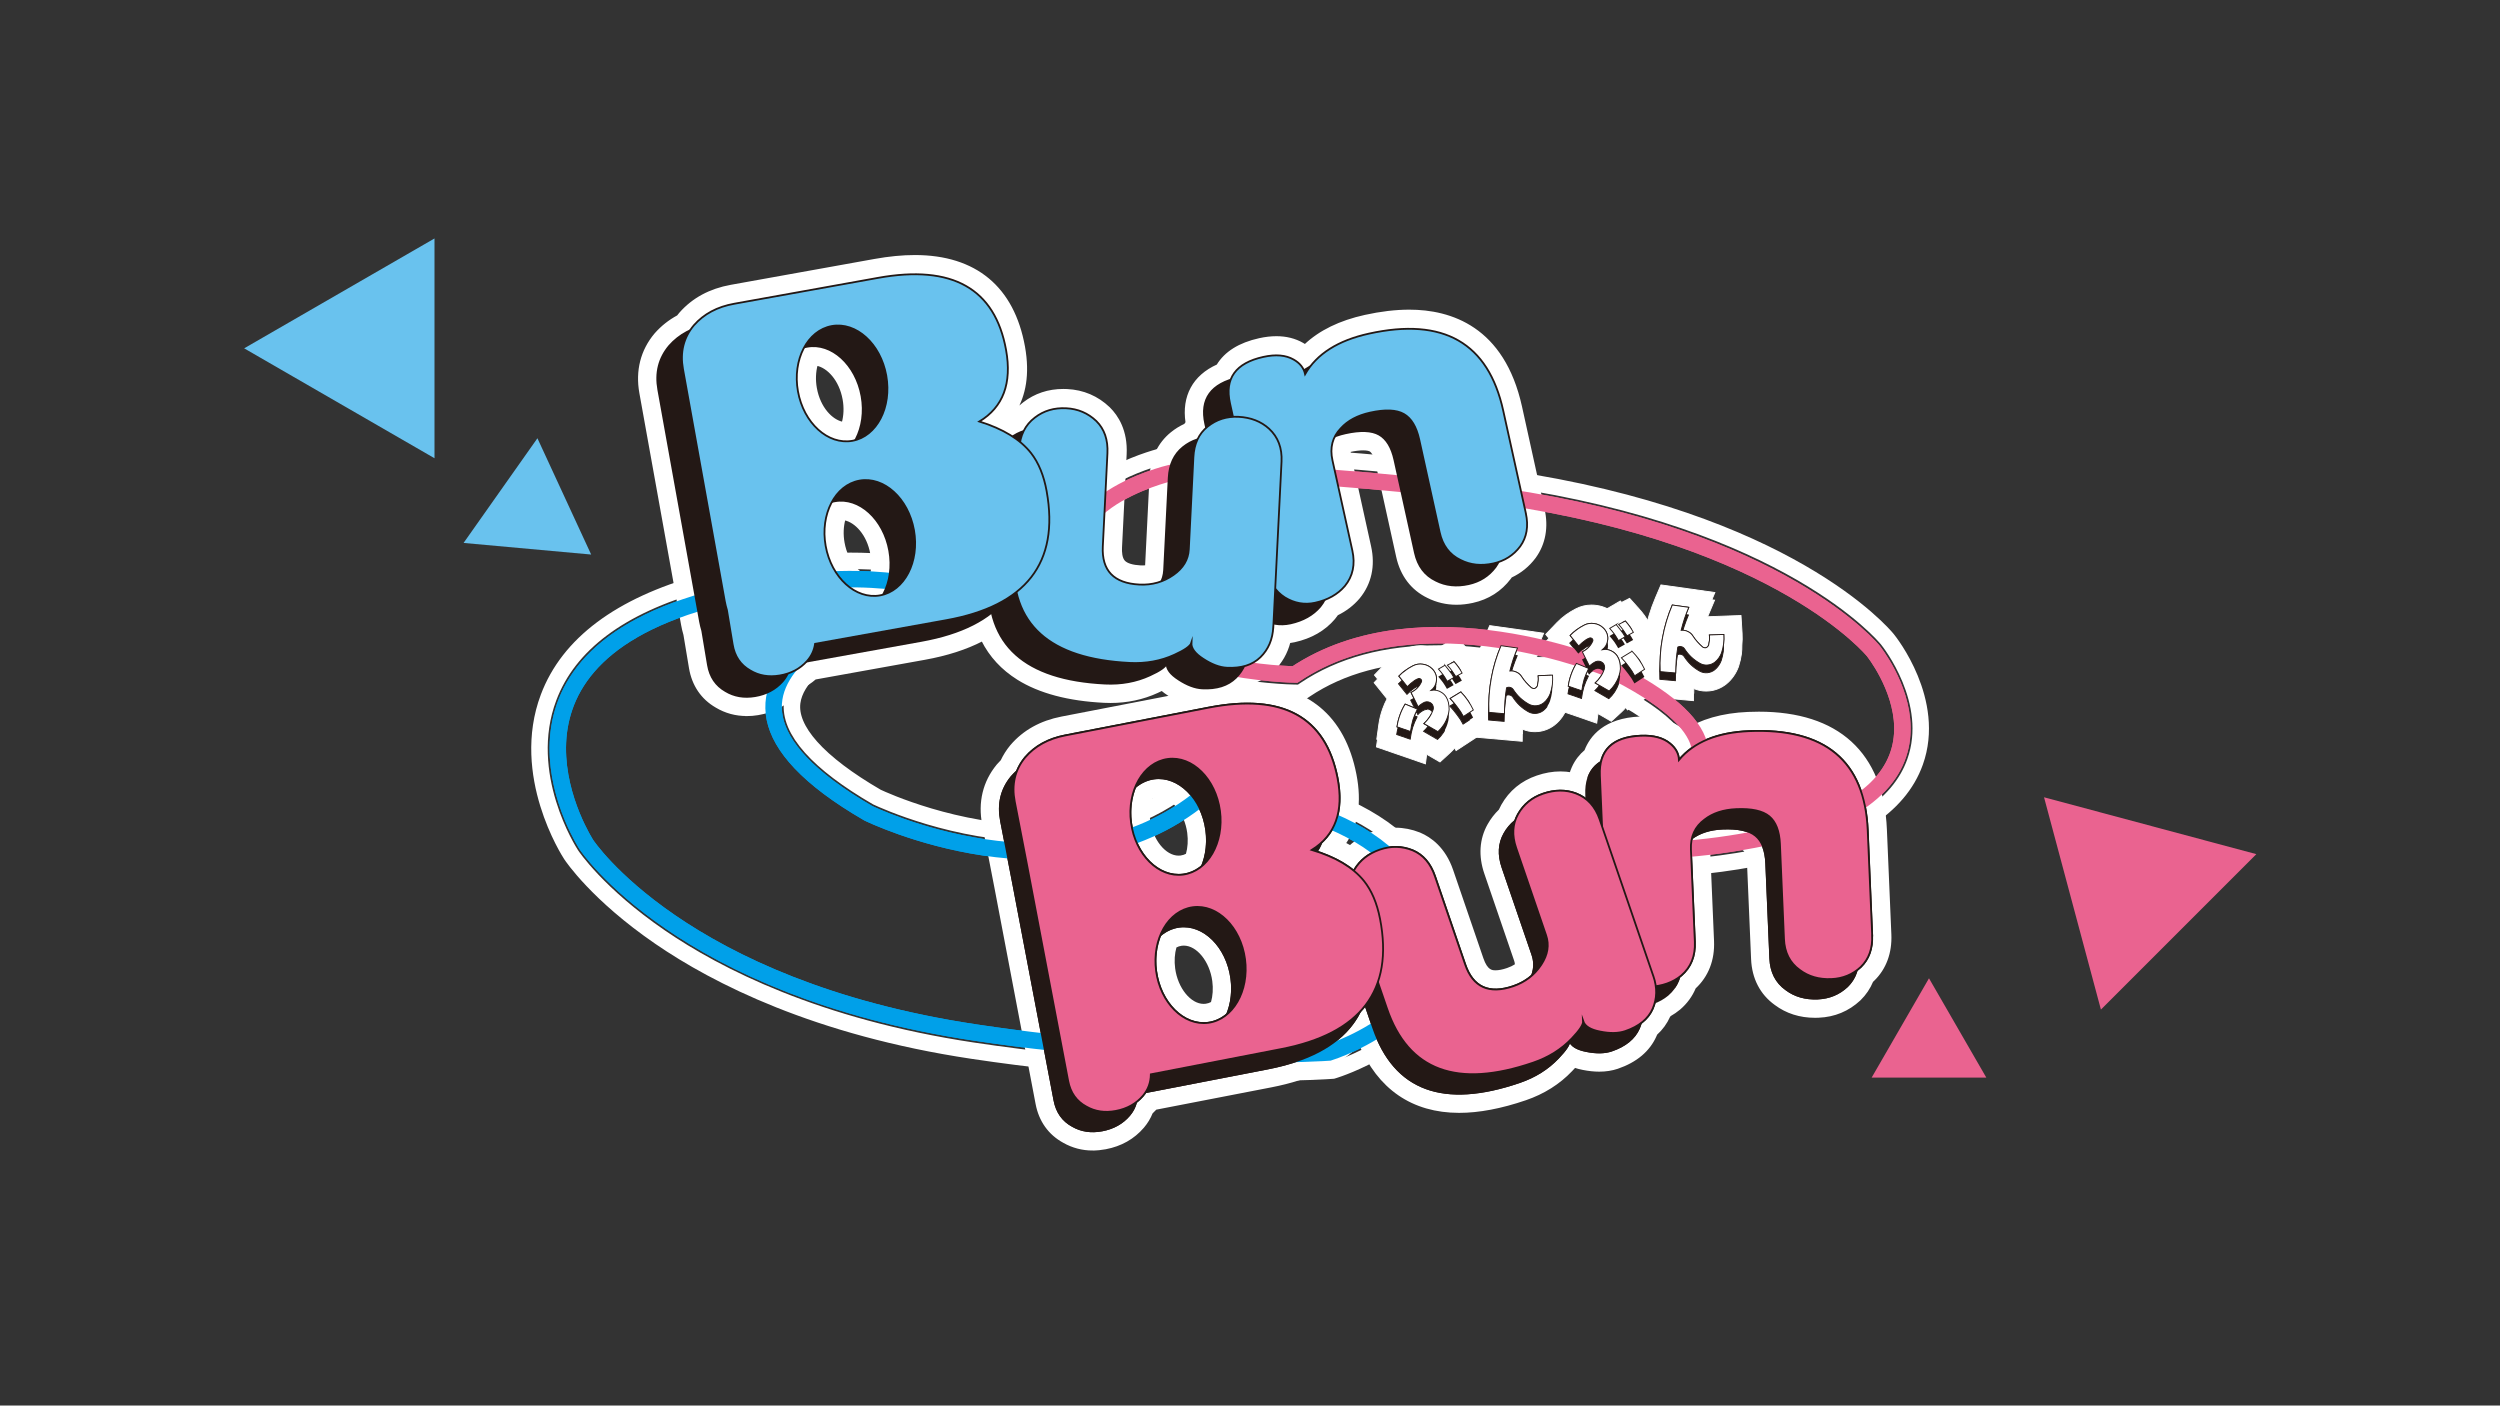 <?xml version="1.0" encoding="UTF-8"?><svg id="_レイヤー_1" xmlns="http://www.w3.org/2000/svg" xmlns:xlink="http://www.w3.org/1999/xlink" viewBox="0 0 1366 768"><rect x="0" y="0" width="1366" height="768" fill="#333333" stroke="none"/><defs><style>.cls-1,.cls-2,.cls-3,.cls-4,.cls-5,.cls-6,.cls-7,.cls-8{fill:none;}.cls-9{clip-path:url(#clippath);}.cls-10{fill:#ea6390;}.cls-11{fill:#fff;}.cls-12{fill:#69c2ee;}.cls-13{fill:#231815;}.cls-14{clip-path:url(#clippath-7);}.cls-15{clip-path:url(#clippath-6);}.cls-2,.cls-3,.cls-4,.cls-5,.cls-6,.cls-7,.cls-8{stroke-miterlimit:10;}.cls-2,.cls-7{stroke:#231815;}.cls-3,.cls-4,.cls-8{stroke:#fff;}.cls-4,.cls-5,.cls-6{stroke-width:9px;}.cls-5{stroke:#ea6390;}.cls-6{stroke:#00a0e9;}.cls-7,.cls-8{stroke-width:.5px;}</style><clipPath id="clippath"><rect class="cls-1" x="253.55" y="77.86" width="858.9" height="612.28"/></clipPath><clipPath id="clippath-1"><rect class="cls-1" x="253.55" y="77.86" width="858.9" height="612.28"/></clipPath><clipPath id="clippath-6"><rect class="cls-1" x="253.55" y="77.86" width="858.9" height="612.28"/></clipPath><clipPath id="clippath-7"><rect class="cls-1" x="253.55" y="77.86" width="858.9" height="612.28"/></clipPath></defs><g class="cls-9"><g class="cls-15"><path class="cls-4" d="M688.05,586.12c-34.92,0-90.44-2.09-156.65-12.04-85.01-12.78-139.78-40.8-170.76-62.06-34.23-23.49-48.02-44.16-48.59-45.03-1.17-1.79-28.14-43.82-12.32-85.89,10.93-29.07,39.06-50.13,83.63-62.6,28.58-8,56.02-12.05,81.57-12.05,29.49,0,45.93,5.54,46.61,5.78l30.81,10.61-31.46,8.5c-19.14,5.19-74.57,25.95-78.02,52.33-1.99,15.18,14.01,33.11,46.26,51.84,3.62,1.71,43.06,19.79,88.32,19.79,32.84,0,60.86-9.4,83.28-27.94l2.69-2.23,3.51-.07s.29,0,.84,0c9.42,0,92.99,1.59,124.76,56.67,10.98,19.04,13.22,37.23,6.65,54.05-13.24,33.9-58.05,48.26-59.95,48.85l-1.1,.34-1.15,.08c-.58,.04-14.56,1.05-38.92,1.05Z"/><path class="cls-6" d="M508.27,321.68s-167.51,45.26-33.83,122.67c0,0,107.55,52.8,182.64-9.29,0,0,86.14-1.45,116.77,51.67,35.89,62.24-47.62,88.36-47.62,88.36,0,0-81.1,5.96-193.35-10.91-160.93-24.19-212.48-102.69-212.48-102.69,0,0-63.53-97.22,65.64-133.37,77.77-21.76,122.23-6.45,122.23-6.45Z"/><path class="cls-4" d="M897.45,474.82c-31.68,0-49.47-5.32-50.21-5.54l.96-19.37c27.36-5.49,68.8-20.9,70.85-36.54,.63-4.8-2.42-18.17-44.09-38.8-3.45-1.41-43.84-17.49-88.66-17.49-29,0-53.61,6.65-73.15,19.76l-2.57,1.73-3.1-.03c-3.51-.04-86.4-1.39-119.02-46.82-10.79-15.02-13.69-29.47-8.64-42.96,10.58-28.26,52.44-38.86,57.18-39.98l.95-.22,.98-.04c.22,0,5.58-.2,15.38-.2,29.68,0,91.04,1.7,168.5,13.11,153.96,22.67,206.34,85.27,208.5,87.93,1.12,1.38,26.91,33.85,15.08,66.97-8.82,24.69-35.54,41.83-79.41,50.96-24.11,5.01-47.5,7.56-69.53,7.56Z"/><path class="cls-5" d="M850.17,459.71s156.44-31.28,28.94-94.26c0,0-102.36-43.33-171.52,3.08,0,0-80.96-.82-111-42.65-35.2-49.03,42.71-67.38,42.71-67.38,0,0,76.12-2.79,182.05,12.81,151.88,22.36,202.19,84.34,202.19,84.34,0,0,62.01,76.74-58.6,101.83-72.62,15.11-114.78,2.24-114.78,2.24Z"/><path class="cls-11" d="M892.61,559.86c-8,0-15.22-2.79-21.44-8.29l-.14-.13c-6.47-5.94-9.96-13.92-10.38-23.72l-3.95-92.91c-.54-12.7,4.3-20.22,9.51-24.61,2.95-7.69,10.52-17.37,29.88-18.19,.74-.03,1.46-.05,2.16-.05,8.43,0,15.38,2.22,20.65,6.59,.4,.33,.79,.67,1.17,1.01,9.21-6.09,20.95-9.47,35.08-10.07,1.99-.08,3.98-.13,5.89-.13,21.53,0,38.42,5.45,50.19,16.19,11.91,10.87,18.39,26.91,19.27,47.68l2.44,57.33c.43,10.04-2.76,18.66-9.21,24.94l-.14,.14c-.19,.18-.38,.35-.57,.52-1.56,3.78-3.82,7.12-6.75,9.98l-.15,.14c-6.22,5.8-13.77,8.94-22.46,9.3-.64,.03-1.28,.04-1.91,.04-8.27,0-15.58-2.33-21.73-6.93-7.88-5.68-12.27-14.18-12.72-24.6l-2.21-51.89c-.17-3.88-1-6.8-2.24-7.83-.34-.28-2.37-1.69-8.99-1.69-.7,0-1.43,.02-2.18,.05-2.96,.13-5.55,.62-7.75,1.46l2.12,49.99c.44,10.32-3,19.14-9.95,25.58-1.83,4.39-4.64,8.24-8.38,11.45l-.15,.12c-6.33,5.23-14.23,8.08-23.51,8.48-.49,.02-.97,.03-1.45,.03"/><path class="cls-3" d="M892.61,559.86c-8,0-15.22-2.79-21.44-8.29l-.14-.13c-6.47-5.94-9.96-13.92-10.38-23.72l-3.95-92.91c-.54-12.7,4.3-20.22,9.51-24.61,2.95-7.69,10.52-17.37,29.88-18.19,.74-.03,1.46-.05,2.16-.05,8.43,0,15.38,2.22,20.65,6.59,.4,.33,.79,.67,1.17,1.01,9.21-6.09,20.95-9.47,35.08-10.07,1.99-.08,3.98-.13,5.89-.13,21.53,0,38.42,5.45,50.19,16.19,11.91,10.87,18.39,26.91,19.27,47.68l2.44,57.33c.43,10.04-2.76,18.66-9.21,24.94l-.14,.14c-.19,.18-.38,.35-.57,.52-1.56,3.78-3.82,7.12-6.75,9.98l-.15,.14c-6.22,5.8-13.77,8.94-22.46,9.3-.64,.03-1.28,.04-1.91,.04-8.27,0-15.58-2.33-21.73-6.93-7.88-5.68-12.27-14.18-12.72-24.6l-2.21-51.89c-.17-3.88-1-6.8-2.24-7.83-.34-.28-2.37-1.69-8.99-1.69-.7,0-1.43,.02-2.18,.05-2.96,.13-5.55,.62-7.75,1.46l2.12,49.99c.44,10.32-3,19.14-9.95,25.58-1.83,4.39-4.64,8.24-8.38,11.45l-.15,.12c-6.33,5.23-14.23,8.08-23.51,8.48-.49,.02-.97,.03-1.45,.03Z"/><path class="cls-10" d="M1022.94,511l-2.44-57.33c-1.61-37.89-23.26-55.95-64.93-54.18-17.3,.73-30.03,5.98-38.2,15.73-.15-3.46-1.76-6.44-4.84-8.95-3.77-3.14-9.1-4.56-16.03-4.27-12.42,.53-19.66,5.31-21.74,14.32-5.74,3.52-8.44,9.54-8.08,18.06l3.95,92.91c.3,7.09,2.68,12.67,7.15,16.78,4.63,4.09,9.91,6.02,15.84,5.76,7.08-.3,12.93-2.37,17.56-6.19,3.15-2.71,5.28-5.99,6.43-9.85,.35-.26,.71-.51,1.04-.79,5.25-4.52,7.72-10.64,7.39-18.39l-2.14-50.41c-.09-2.21,.08-4.25,.53-6.15,4.4-3.24,9.99-5.02,16.8-5.31,8.4-.36,14.4,.96,17.99,3.94,3.59,2.98,5.54,8.02,5.84,15.1l2.21,51.89c.32,7.41,3.19,13.07,8.64,16.96,4.77,3.59,10.54,5.25,17.29,4.96,6.26-.27,11.61-2.47,16.06-6.62,2.52-2.45,4.25-5.4,5.24-8.8,.76-.57,1.51-1.17,2.23-1.84,4.43-4.31,6.5-10.09,6.19-17.34"/><path class="cls-2" d="M1022.94,511l-2.44-57.33c-1.61-37.89-23.26-55.95-64.93-54.18-17.3,.73-30.03,5.98-38.2,15.73-.15-3.46-1.76-6.44-4.84-8.95-3.77-3.14-9.1-4.56-16.03-4.27-12.42,.53-19.66,5.31-21.74,14.32-5.74,3.52-8.44,9.54-8.08,18.06l3.95,92.91c.3,7.09,2.68,12.67,7.15,16.78,4.63,4.09,9.91,6.02,15.84,5.76,7.08-.3,12.93-2.37,17.56-6.19,3.15-2.71,5.28-5.99,6.43-9.85,.35-.26,.71-.51,1.04-.79,5.25-4.52,7.72-10.64,7.39-18.39l-2.14-50.41c-.09-2.21,.08-4.25,.53-6.15,4.4-3.24,9.99-5.02,16.8-5.31,8.4-.36,14.4,.96,17.99,3.94,3.59,2.98,5.54,8.02,5.84,15.1l2.21,51.89c.32,7.41,3.19,13.07,8.64,16.96,4.77,3.59,10.54,5.25,17.29,4.96,6.26-.27,11.61-2.47,16.06-6.62,2.52-2.45,4.25-5.4,5.24-8.8,.76-.57,1.51-1.17,2.23-1.84,4.43-4.31,6.5-10.09,6.19-17.34Z"/><path class="cls-11" d="M781.75,381.17c-.44-.81-.93-1.61-1.48-2.39-.6-.82-1.26-1.62-1.94-2.39l-8.11-9.12,2.55-1.49-2.38-2.68,4.15-2.43-.11-.12,2.45-1.24,14.91-8.71,.67,.8,4.38-2.23,5.13,5.73c1.07,1.2,2.09,2.46,3.02,3.74,1.05,1.48,1.95,2.93,2.74,4.41l4.62,8.69-1.85,1.02,1.67,3.15-16.95,9.36-8.64,4.86-4.83-8.96Z"/><path class="cls-8" d="M781.75,381.17c-.44-.81-.93-1.61-1.48-2.39-.6-.82-1.26-1.62-1.94-2.39l-8.11-9.12,2.55-1.49-2.38-2.68,4.15-2.43-.11-.12,2.45-1.24,14.91-8.71,.67,.8,4.38-2.23,5.13,5.73c1.07,1.2,2.09,2.46,3.02,3.74,1.05,1.48,1.95,2.93,2.74,4.41l4.62,8.69-1.85,1.02,1.67,3.15-16.95,9.36-8.64,4.86-4.83-8.96Z"/><path class="cls-11" d="M788.39,372.93c.8,1.13,1.52,2.3,2.16,3.49l3.66-2.06c-.55-1.03-1.22-2.02-1.95-2.98l1-.56c.69,.98,1.36,1.98,2.01,2.99l3.45-1.91c-.55-1.05-1.19-2.06-1.88-3.04l2.04-1.13c-.59-1.11-1.26-2.19-2-3.23-.73-1.01-1.53-2-2.38-2.95l-3.66,1.86c.85,.9,1.63,1.87,2.35,2.89l-1.04,.53s-.05-.07-.08-.11c-.83-1.12-1.68-2.21-2.55-3.25l-3.56,2.08c.78,.87,1.53,1.8,2.25,2.76l-2.42,1.41c.9,1.01,1.76,2.07,2.59,3.19"/><path class="cls-7" d="M788.39,372.93c.8,1.13,1.52,2.3,2.16,3.49l3.66-2.06c-.55-1.03-1.22-2.02-1.95-2.98l1-.56c.69,.98,1.36,1.98,2.01,2.99l3.45-1.91c-.55-1.05-1.19-2.06-1.88-3.04l2.04-1.13c-.59-1.11-1.26-2.19-2-3.23-.73-1.01-1.53-2-2.38-2.95l-3.66,1.86c.85,.9,1.63,1.87,2.35,2.89l-1.04,.53s-.05-.07-.08-.11c-.83-1.12-1.68-2.21-2.55-3.25l-3.56,2.08c.78,.87,1.53,1.8,2.25,2.76l-2.42,1.41c.9,1.01,1.76,2.07,2.59,3.19Z"/><path class="cls-11" d="M875.34,358.96c-.44-.82-.94-1.62-1.49-2.41-.62-.84-1.28-1.64-1.94-2.39l-8.11-9.12,2.55-1.49-2.38-2.68,4.16-2.43-.1-.11,2.29-1.17,15.05-8.79,.67,.8,4.37-2.22,5.13,5.72c1.07,1.19,2.09,2.45,3.03,3.74,1.05,1.47,1.95,2.93,2.74,4.41l4.63,8.7-1.85,1.02,1.68,3.15-16.75,9.24-8.83,4.96-4.84-8.93Z"/><path class="cls-8" d="M875.34,358.96c-.44-.82-.94-1.62-1.49-2.41-.62-.84-1.28-1.64-1.94-2.39l-8.11-9.12,2.55-1.49-2.38-2.68,4.16-2.43-.1-.11,2.29-1.17,15.05-8.79,.67,.8,4.37-2.22,5.13,5.72c1.07,1.19,2.09,2.45,3.03,3.74,1.05,1.47,1.95,2.93,2.74,4.41l4.63,8.7-1.85,1.02,1.68,3.15-16.75,9.24-8.83,4.96-4.84-8.93Z"/><path class="cls-11" d="M881.97,350.7c.79,1.13,1.52,2.3,2.16,3.49l3.66-2.06c-.56-1.03-1.22-2.02-1.95-2.98l1-.56c.69,.98,1.36,1.98,2.01,2.99l3.45-1.9c-.56-1.05-1.19-2.06-1.88-3.04l2.04-1.13c-.59-1.11-1.26-2.19-2-3.23-.73-1.01-1.53-2-2.38-2.95l-3.66,1.86c.85,.9,1.62,1.87,2.35,2.89l-1.04,.53s-.05-.07-.08-.11c-.83-1.12-1.68-2.2-2.55-3.25l-3.56,2.08c.78,.87,1.52,1.8,2.25,2.76l-2.42,1.41c.9,1.01,1.76,2.07,2.59,3.19"/><path class="cls-7" d="M881.97,350.7c.79,1.13,1.52,2.3,2.16,3.49l3.66-2.06c-.56-1.03-1.22-2.02-1.95-2.98l1-.56c.69,.98,1.36,1.98,2.01,2.99l3.45-1.9c-.56-1.05-1.19-2.06-1.88-3.04l2.04-1.13c-.59-1.11-1.26-2.19-2-3.23-.73-1.01-1.53-2-2.38-2.95l-3.66,1.86c.85,.9,1.62,1.87,2.35,2.89l-1.04,.53s-.05-.07-.08-.11c-.83-1.12-1.68-2.2-2.55-3.25l-3.56,2.08c.78,.87,1.52,1.8,2.25,2.76l-2.42,1.41c.9,1.01,1.76,2.07,2.59,3.19Z"/><path class="cls-11" d="M752.1,408.08l.57-4.02-.4-.14,1.14-8.16c.4-2.85,1.1-5.67,2.08-8.41,.67-1.89,1.48-3.74,2.42-5.51l-7.08-8.82,1.91-1.99-1.74-2.18,6.08-6.33c1.51-1.57,3.18-3.02,4.96-4.31l.08-.06c1.73-1.22,3.54-2.32,5.38-3.26,2.69-1.37,5.54-2.06,8.51-2.06,.97,0,1.97,.08,2.95,.23,3.9,.57,7.46,2.3,10.29,5,2.15,2.01,3.74,4.46,4.71,7.28,.67,1.96,.98,3.95,.94,5.95,1.4,1.16,2.61,2.52,3.61,4.07l.12,.19c1.15,1.87,1.99,3.89,2.49,6.01l.05,.24c.42,1.99,.62,4.04,.6,6.08v.28s-.02,.28-.02,.28c-.04,.6-.1,1.2-.19,1.8,.04,.62,.05,1.22,.04,1.81v.28s-.02,.28-.02,.28c-.14,2.19-.6,4.36-1.34,6.45-.78,2.33-1.86,4.58-3.23,6.68-1.35,2.07-2.96,3.95-4.79,5.63l-5.42,4.96-7.27-4.21-.68,5.24-26.76-9.25Z"/><path class="cls-8" d="M752.1,408.08l.57-4.02-.4-.14,1.14-8.16c.4-2.85,1.1-5.67,2.08-8.41,.67-1.89,1.48-3.74,2.42-5.51l-7.08-8.82,1.91-1.99-1.74-2.18,6.08-6.33c1.51-1.57,3.18-3.02,4.96-4.31l.08-.06c1.73-1.22,3.54-2.32,5.38-3.26,2.69-1.37,5.54-2.06,8.51-2.06,.97,0,1.97,.08,2.95,.23,3.9,.57,7.46,2.3,10.29,5,2.15,2.01,3.74,4.46,4.71,7.28,.67,1.96,.98,3.95,.94,5.95,1.4,1.16,2.61,2.52,3.61,4.07l.12,.19c1.15,1.87,1.99,3.89,2.49,6.01l.05,.24c.42,1.99,.62,4.04,.6,6.08v.28s-.02,.28-.02,.28c-.04,.6-.1,1.2-.19,1.8,.04,.62,.05,1.22,.04,1.81v.28s-.02,.28-.02,.28c-.14,2.19-.6,4.36-1.34,6.45-.78,2.33-1.86,4.58-3.23,6.68-1.35,2.07-2.96,3.95-4.79,5.63l-5.42,4.96-7.27-4.21-.68,5.24-26.76-9.25Z"/><path class="cls-11" d="M791.4,383.85c-.26-1.09-.68-2.11-1.27-3.06-.63-.97-1.43-1.77-2.4-2.39-.83-.56-1.74-.95-2.75-1.17-.17-.04-.34-.06-.5-.08,.05-.19,.09-.39,.12-.59,.21-1.05,.18-2.1-.07-3.13,.1-.33,.18-.68,.24-1.04,.26-1.28,.17-2.55-.26-3.8-.44-1.28-1.14-2.36-2.11-3.25-1.37-1.32-3.01-2.12-4.92-2.39-1.92-.3-3.73-.02-5.43,.85-1.44,.74-2.83,1.58-4.15,2.52-1.3,.94-2.5,1.98-3.61,3.13l1.84,2.3c-.7,.59-1.37,1.21-2.01,1.87l4.63,5.77c.61-.64,1.24-1.23,1.9-1.79,.63-.55,1.31-1.07,2.05-1.57,.34-.21,.68-.41,1-.58,.32-.17,.66-.32,1.03-.44,.17-.06,.34-.07,.5-.05-.3,.39-.61,.77-.97,1.12-.96,.95-2.06,1.73-3.3,2.32l1.57,3.16c-.54,.38-1.12,.71-1.73,1.01l2.13,4.3-5.15-2.13c-1.17,1.89-2.12,3.9-2.87,6.02-.76,2.09-1.29,4.23-1.59,6.41l.65,.23c-.35,1.3-.63,2.61-.82,3.94l7.38,2.55c.28-2.15,.72-4.26,1.31-6.34,.64-2,1.47-3.96,2.46-5.87l-1.45-.6c.31-.78,.64-1.56,1.01-2.33l.84,1.7c.49-.58,1.05-1.07,1.67-1.48,.62-.44,1.27-.82,1.96-1.11,.64-.22,1.29-.26,1.95-.11,.66,.14,1.24,.45,1.75,.92,.18,.17,.32,.37,.45,.58-.4,.93-.88,1.81-1.44,2.65-.85,1.29-1.85,2.47-3.02,3.53l2.34,1.36c-.74,1.01-1.57,1.95-2.51,2.81l7.62,4.42c1.22-1.11,2.27-2.35,3.17-3.72,.92-1.4,1.64-2.89,2.15-4.46,.46-1.26,.73-2.55,.82-3.85,0-.73-.04-1.45-.12-2.17,.14-.66,.24-1.33,.28-2,.01-1.32-.11-2.63-.39-3.91"/><path class="cls-7" d="M791.4,383.85c-.26-1.09-.68-2.11-1.27-3.06-.63-.97-1.43-1.77-2.4-2.39-.83-.56-1.74-.95-2.75-1.17-.17-.04-.34-.06-.5-.08,.05-.19,.09-.39,.12-.59,.21-1.05,.18-2.1-.07-3.13,.1-.33,.18-.68,.24-1.04,.26-1.28,.17-2.55-.26-3.8-.44-1.28-1.14-2.36-2.11-3.25-1.37-1.32-3.01-2.12-4.92-2.39-1.92-.3-3.73-.02-5.43,.85-1.44,.74-2.83,1.58-4.15,2.52-1.3,.94-2.5,1.98-3.61,3.13l1.84,2.3c-.7,.59-1.37,1.21-2.01,1.87l4.63,5.77c.61-.64,1.24-1.23,1.9-1.79,.63-.55,1.31-1.07,2.05-1.57,.34-.21,.68-.41,1-.58,.32-.17,.66-.32,1.03-.44,.17-.06,.34-.07,.5-.05-.3,.39-.61,.77-.97,1.12-.96,.95-2.06,1.73-3.3,2.32l1.57,3.16c-.54,.38-1.12,.71-1.73,1.01l2.13,4.3-5.15-2.13c-1.17,1.89-2.12,3.9-2.87,6.02-.76,2.09-1.29,4.23-1.59,6.41l.65,.23c-.35,1.3-.63,2.61-.82,3.94l7.38,2.55c.28-2.15,.72-4.26,1.31-6.34,.64-2,1.47-3.96,2.46-5.87l-1.45-.6c.31-.78,.64-1.56,1.01-2.33l.84,1.7c.49-.58,1.05-1.07,1.67-1.48,.62-.44,1.27-.82,1.96-1.11,.64-.22,1.29-.26,1.95-.11,.66,.14,1.24,.45,1.75,.92,.18,.17,.32,.37,.45,.58-.4,.93-.88,1.81-1.44,2.65-.85,1.29-1.85,2.47-3.02,3.53l2.34,1.36c-.74,1.01-1.57,1.95-2.51,2.81l7.62,4.42c1.22-1.11,2.27-2.35,3.17-3.72,.92-1.4,1.64-2.89,2.15-4.46,.46-1.26,.73-2.55,.82-3.85,0-.73-.04-1.45-.12-2.17,.14-.66,.24-1.33,.28-2,.01-1.32-.11-2.63-.39-3.91Z"/><path class="cls-11" d="M790.53,400.23c-.62-1.2-1.37-2.37-2.24-3.47l-.13-.16-.12-.16c-.96-1.32-2-2.58-3.1-3.73l-8.53-8.97,2.61-1.6-2.45-2.57,23.13-14.14,5.57,5.6c1.83,1.84,3.5,3.86,4.96,6,1.45,2.08,2.74,4.31,3.83,6.63l3.7,7.86-1.63,1.07,1.46,3.1-22,14.43-5.08-9.9Z"/><path class="cls-8" d="M790.53,400.23c-.62-1.2-1.37-2.37-2.24-3.47l-.13-.16-.12-.16c-.96-1.32-2-2.58-3.1-3.73l-8.53-8.97,2.61-1.6-2.45-2.57,23.13-14.14,5.57,5.6c1.83,1.84,3.5,3.86,4.96,6,1.45,2.08,2.74,4.31,3.83,6.63l3.7,7.86-1.63,1.07,1.46,3.1-22,14.43-5.08-9.9Z"/><path class="cls-11" d="M802,382.72c-1.12-1.65-2.39-3.19-3.82-4.63l-5.83,3.56c.8,.85,1.57,1.74,2.32,2.65l-2.48,1.52c1.41,1.48,2.72,3.06,3.95,4.75,1.27,1.61,2.37,3.31,3.29,5.1l5.43-3.56c-.49-1.04-1.03-2.03-1.61-3l1.78-1.17c-.86-1.84-1.87-3.58-3.02-5.21"/><path class="cls-7" d="M802,382.72c-1.12-1.65-2.39-3.19-3.82-4.63l-5.83,3.56c.8,.85,1.57,1.74,2.32,2.65l-2.48,1.52c1.41,1.48,2.72,3.06,3.95,4.75,1.27,1.61,2.37,3.31,3.29,5.1l5.43-3.56c-.49-1.04-1.03-2.03-1.61-3l1.78-1.17c-.86-1.84-1.87-3.58-3.02-5.21Z"/><path class="cls-11" d="M803.76,402.58l-.38-8.75c-.14-3.27-.11-6.59,.1-9.88,.09-5.07,.6-10.14,1.51-15.08,1.23-6.84,3.24-13.58,5.98-19.99l3.01-7.05,29.46,4.17-1.67,3.96,1.51,.21-3.83,9.06,18.25-.68,.6,9.74c.13,2.13,.09,4.29-.12,6.42,.01,1.62-.05,3.11-.21,4.54l-.04,.31c-.31,2.26-.83,4.51-1.54,6.69l-.06,.19-.07,.19c-.65,1.75-1.53,3.42-2.62,4.98-1.15,1.68-2.54,3.17-4.14,4.43l-.11,.09c-2.67,2.06-5.7,3.26-8.99,3.59-.55,.06-1.16,.09-1.77,.09-2.32,0-4.56-.46-6.69-1.36l-.03,2.41h-.12s-.05,4.19-.05,4.19l-27.97-2.48Z"/><path class="cls-8" d="M803.76,402.58l-.38-8.75c-.14-3.27-.11-6.59,.1-9.88,.09-5.07,.6-10.14,1.51-15.08,1.23-6.84,3.24-13.58,5.98-19.99l3.01-7.05,29.46,4.17-1.67,3.96,1.51,.21-3.83,9.06,18.25-.68,.6,9.74c.13,2.13,.09,4.29-.12,6.42,.01,1.62-.05,3.11-.21,4.54l-.04,.31c-.31,2.26-.83,4.51-1.54,6.69l-.06,.19-.07,.19c-.65,1.75-1.53,3.42-2.62,4.98-1.15,1.68-2.54,3.17-4.14,4.43l-.11,.09c-2.67,2.06-5.7,3.26-8.99,3.59-.55,.06-1.16,.09-1.77,.09-2.32,0-4.56-.46-6.69-1.36l-.03,2.41h-.12s-.05,4.19-.05,4.19l-27.97-2.48Z"/><path class="cls-11" d="M840.42,369.2c.13,.96,.15,1.89,.07,2.8-.05,.45-.12,.91-.2,1.37h-.04s0,.09,.01,.14c-.07,.42-.16,.85-.25,1.27-.13,.3-.33,.57-.59,.83-.2,.25-.47,.43-.81,.54-.32,.08-.64,.07-.99,0-.31-.06-.6-.17-.87-.34-1.04-.91-2.01-1.86-2.91-2.87-.9-1.01-1.72-2.08-2.45-3.23-.65-1.07-1.56-1.87-2.75-2.41-.85-.43-1.74-.66-2.66-.69,.22-.73,.43-1.45,.67-2.17,.7-2.07,1.47-4.14,2.34-6.19l-1.38-.2c.49-1.33,.99-2.65,1.55-3.97l-9-1.27c-2.46,5.76-4.23,11.72-5.34,17.88-.83,4.51-1.28,9.07-1.35,13.67-.2,3-.23,6.01-.1,9.05l8.48,.75c.02-1.39,.06-2.78,.12-4.17h.05c0-.53,.03-1.06,.04-1.59,.03-.46,.04-.92,.07-1.38,.2-2.35,.48-4.69,.85-7.02,.61-.34,1.27-.42,1.98-.22,.7,.16,1.24,.53,1.64,1.09,1.1,1.72,2.37,3.26,3.82,4.63,1.44,1.34,3.03,2.49,4.78,3.46,1.32,.71,2.72,.99,4.2,.83,1.41-.14,2.71-.66,3.88-1.56,.83-.66,1.54-1.42,2.13-2.29,.61-.87,1.1-1.8,1.47-2.77,.53-1.64,.91-3.3,1.14-4.97,.14-1.34,.17-2.67,.14-3.99,0-.06,.02-.12,.03-.18,.18-1.72,.22-3.43,.12-5.12l-7.89,.29Z"/><path class="cls-7" d="M840.42,369.2c.13,.96,.15,1.89,.07,2.8-.05,.45-.12,.91-.2,1.37h-.04s0,.09,.01,.14c-.07,.42-.16,.85-.25,1.27-.13,.3-.33,.57-.59,.83-.2,.25-.47,.43-.81,.54-.32,.08-.64,.07-.99,0-.31-.06-.6-.17-.87-.34-1.04-.91-2.01-1.86-2.91-2.87-.9-1.01-1.72-2.08-2.45-3.23-.65-1.07-1.56-1.87-2.75-2.41-.85-.43-1.74-.66-2.66-.69,.22-.73,.43-1.45,.67-2.17,.7-2.07,1.47-4.14,2.34-6.19l-1.38-.2c.49-1.33,.99-2.65,1.55-3.97l-9-1.27c-2.46,5.76-4.23,11.72-5.34,17.88-.83,4.51-1.28,9.07-1.35,13.67-.2,3-.23,6.01-.1,9.05l8.48,.75c.02-1.39,.06-2.78,.12-4.17h.05c0-.53,.03-1.06,.04-1.59,.03-.46,.04-.92,.07-1.38,.2-2.35,.48-4.69,.85-7.02,.61-.34,1.27-.42,1.98-.22,.7,.16,1.24,.53,1.64,1.09,1.1,1.72,2.37,3.26,3.82,4.63,1.44,1.34,3.03,2.49,4.78,3.46,1.32,.71,2.72,.99,4.2,.83,1.41-.14,2.71-.66,3.88-1.56,.83-.66,1.54-1.42,2.13-2.29,.61-.87,1.1-1.8,1.47-2.77,.53-1.64,.91-3.3,1.14-4.97,.14-1.34,.17-2.67,.14-3.99,0-.06,.02-.12,.03-.18,.18-1.72,.22-3.43,.12-5.12l-7.89,.29Z"/><path class="cls-11" d="M884.11,378c-.62-1.2-1.37-2.37-2.23-3.46l-.13-.16-.12-.17c-.96-1.33-2.01-2.58-3.1-3.73l-8.54-8.97,2.62-1.6-2.45-2.57,23.13-14.14,5.57,5.6c1.83,1.84,3.49,3.86,4.96,6,1.45,2.07,2.73,4.3,3.83,6.63l3.7,7.86-1.63,1.07,1.46,3.1-22,14.44-5.08-9.91Z"/><path class="cls-8" d="M884.11,378c-.62-1.2-1.37-2.37-2.23-3.46l-.13-.16-.12-.17c-.96-1.33-2.01-2.58-3.1-3.73l-8.54-8.97,2.62-1.6-2.45-2.57,23.13-14.14,5.57,5.6c1.83,1.84,3.49,3.86,4.96,6,1.45,2.07,2.73,4.3,3.83,6.63l3.7,7.86-1.63,1.07,1.46,3.1-22,14.44-5.08-9.91Z"/><path class="cls-11" d="M895.59,360.49c-1.12-1.64-2.39-3.19-3.82-4.63l-5.83,3.56c.8,.85,1.57,1.74,2.32,2.65l-2.48,1.52c1.41,1.48,2.72,3.06,3.95,4.75,1.27,1.61,2.37,3.31,3.29,5.1l5.43-3.57c-.49-1.03-1.03-2.03-1.61-3l1.78-1.17c-.86-1.84-1.87-3.58-3.02-5.21"/><path class="cls-7" d="M895.59,360.49c-1.12-1.64-2.39-3.19-3.82-4.63l-5.83,3.56c.8,.85,1.57,1.74,2.32,2.65l-2.48,1.52c1.41,1.48,2.72,3.06,3.95,4.75,1.27,1.61,2.37,3.31,3.29,5.1l5.43-3.57c-.49-1.03-1.03-2.03-1.61-3l1.78-1.17c-.86-1.84-1.87-3.58-3.02-5.21Z"/><path class="cls-11" d="M845.69,385.85l.56-4.03-.39-.14,1.14-8.15c.4-2.85,1.1-5.68,2.09-8.41,.66-1.88,1.47-3.73,2.41-5.51l-7.07-8.81,1.91-2-1.74-2.17,6.06-6.33c1.5-1.57,3.17-3.02,4.97-4.32,1.79-1.27,3.6-2.36,5.45-3.31,2.69-1.37,5.55-2.06,8.52-2.06,.98,0,1.97,.08,2.96,.23,3.9,.57,7.45,2.3,10.29,5,2.16,2.01,3.74,4.46,4.71,7.29,.67,1.97,.98,3.96,.94,5.95,1.4,1.16,2.61,2.53,3.61,4.08l.11,.18c1.15,1.86,1.99,3.88,2.49,6.01l.05,.21c.43,1.99,.63,4.05,.61,6.11v.28s-.02,.28-.02,.28c-.04,.6-.1,1.2-.19,1.8,.04,.62,.05,1.22,.04,1.81v.28s-.02,.28-.02,.28c-.15,2.19-.6,4.36-1.34,6.45-.78,2.34-1.87,4.58-3.23,6.68-1.36,2.07-2.97,3.96-4.8,5.63l-5.41,4.95-7.27-4.21-.68,5.24-26.76-9.25Z"/><path class="cls-8" d="M845.69,385.85l.56-4.03-.39-.14,1.14-8.15c.4-2.85,1.1-5.68,2.09-8.41,.66-1.88,1.47-3.73,2.41-5.51l-7.07-8.81,1.91-2-1.74-2.17,6.06-6.33c1.5-1.57,3.17-3.02,4.97-4.32,1.79-1.27,3.6-2.36,5.45-3.31,2.69-1.37,5.55-2.06,8.52-2.06,.98,0,1.97,.08,2.96,.23,3.9,.57,7.45,2.3,10.29,5,2.16,2.01,3.74,4.46,4.71,7.29,.67,1.97,.98,3.96,.94,5.95,1.4,1.16,2.61,2.53,3.61,4.08l.11,.18c1.15,1.86,1.99,3.88,2.49,6.01l.05,.21c.43,1.99,.63,4.05,.61,6.11v.28s-.02,.28-.02,.28c-.04,.6-.1,1.2-.19,1.8,.04,.62,.05,1.22,.04,1.81v.28s-.02,.28-.02,.28c-.15,2.19-.6,4.36-1.34,6.45-.78,2.34-1.87,4.58-3.23,6.68-1.36,2.07-2.97,3.96-4.8,5.63l-5.41,4.95-7.27-4.21-.68,5.24-26.76-9.25Z"/><path class="cls-11" d="M884.98,361.62c-.26-1.09-.68-2.11-1.27-3.06-.63-.97-1.43-1.77-2.4-2.4-.83-.56-1.74-.95-2.75-1.17-.17-.04-.33-.06-.5-.08,.04-.19,.09-.39,.12-.59,.21-1.05,.18-2.1-.07-3.13,.1-.34,.18-.68,.24-1.04,.26-1.28,.17-2.55-.25-3.8-.44-1.28-1.14-2.36-2.11-3.25-1.37-1.32-3.01-2.12-4.92-2.39-1.92-.3-3.73-.02-5.43,.85-1.44,.74-2.83,1.58-4.15,2.52-1.3,.94-2.5,1.98-3.61,3.13l1.84,2.3c-.7,.59-1.38,1.21-2.01,1.87l4.63,5.77c.61-.64,1.24-1.23,1.9-1.79,.63-.55,1.32-1.07,2.05-1.57,.35-.21,.68-.41,1-.59,.32-.17,.66-.32,1.03-.44,.17-.06,.34-.07,.5-.05-.3,.39-.61,.77-.97,1.12-.96,.95-2.06,1.72-3.3,2.32l1.57,3.16c-.54,.38-1.12,.71-1.73,1.01l2.13,4.3-5.15-2.13c-1.17,1.89-2.12,3.9-2.87,6.02-.76,2.09-1.29,4.23-1.59,6.41l.65,.23c-.35,1.3-.64,2.61-.82,3.94l7.38,2.55c.28-2.14,.72-4.25,1.31-6.34,.64-2,1.47-3.96,2.46-5.87l-1.45-.6c.31-.78,.65-1.56,1.01-2.33l.84,1.7c.49-.58,1.05-1.07,1.67-1.48,.62-.44,1.27-.82,1.96-1.11,.64-.22,1.29-.26,1.95-.11,.66,.14,1.24,.45,1.75,.92,.18,.17,.32,.36,.45,.57-.4,.93-.88,1.81-1.44,2.65-.85,1.29-1.85,2.47-3.02,3.53l2.34,1.36c-.74,1.01-1.57,1.95-2.51,2.81l7.62,4.42c1.22-1.11,2.28-2.35,3.17-3.72,.92-1.41,1.64-2.89,2.15-4.47,.46-1.26,.73-2.54,.82-3.85,0-.73-.04-1.45-.12-2.17,.14-.66,.24-1.33,.28-2,.01-1.32-.11-2.63-.39-3.92"/><path class="cls-7" d="M884.98,361.62c-.26-1.09-.68-2.11-1.27-3.06-.63-.97-1.43-1.77-2.4-2.4-.83-.56-1.74-.95-2.75-1.17-.17-.04-.33-.06-.5-.08,.04-.19,.09-.39,.12-.59,.21-1.05,.18-2.1-.07-3.13,.1-.34,.18-.68,.24-1.04,.26-1.28,.17-2.55-.25-3.8-.44-1.28-1.14-2.36-2.11-3.25-1.37-1.32-3.01-2.12-4.92-2.39-1.92-.3-3.73-.02-5.43,.85-1.44,.74-2.83,1.58-4.15,2.52-1.3,.94-2.5,1.98-3.61,3.13l1.84,2.3c-.7,.59-1.38,1.21-2.01,1.87l4.63,5.77c.61-.64,1.24-1.23,1.9-1.79,.63-.55,1.32-1.07,2.05-1.57,.35-.21,.68-.41,1-.59,.32-.17,.66-.32,1.03-.44,.17-.06,.34-.07,.5-.05-.3,.39-.61,.77-.97,1.12-.96,.95-2.06,1.72-3.3,2.32l1.57,3.16c-.54,.38-1.12,.71-1.73,1.01l2.13,4.3-5.15-2.13c-1.17,1.89-2.12,3.9-2.87,6.02-.76,2.09-1.29,4.23-1.59,6.41l.65,.23c-.35,1.3-.64,2.61-.82,3.94l7.38,2.55c.28-2.14,.72-4.25,1.31-6.34,.64-2,1.47-3.96,2.46-5.87l-1.45-.6c.31-.78,.65-1.56,1.01-2.33l.84,1.7c.49-.58,1.05-1.07,1.67-1.48,.62-.44,1.27-.82,1.96-1.11,.64-.22,1.29-.26,1.95-.11,.66,.14,1.24,.45,1.75,.92,.18,.17,.32,.36,.45,.57-.4,.93-.88,1.81-1.44,2.65-.85,1.29-1.85,2.47-3.02,3.53l2.34,1.36c-.74,1.01-1.57,1.95-2.51,2.81l7.62,4.42c1.22-1.11,2.28-2.35,3.17-3.72,.92-1.41,1.64-2.89,2.15-4.47,.46-1.26,.73-2.54,.82-3.85,0-.73-.04-1.45-.12-2.17,.14-.66,.24-1.33,.28-2,.01-1.32-.11-2.63-.39-3.92Z"/><path class="cls-11" d="M897.34,380.35l-.38-8.75c-.14-3.28-.11-6.6,.1-9.88,.09-5.06,.59-10.13,1.51-15.08,1.23-6.84,3.24-13.58,5.98-19.99l3.01-7.05,29.44,4.16-1.66,3.96,1.5,.21-3.81,9.06,18.25-.67,.6,9.74c.13,2.13,.09,4.29-.12,6.43,.01,1.62-.05,3.11-.21,4.54l-.04,.31c-.31,2.26-.83,4.51-1.54,6.69l-.06,.2-.07,.19c-.65,1.75-1.53,3.43-2.62,4.99-1.15,1.67-2.53,3.15-4.12,4.41l-.13,.1c-2.67,2.05-5.7,3.26-8.99,3.59-.56,.06-1.17,.09-1.77,.09-2.33,0-4.58-.46-6.71-1.37l-.03,2.49h-.11s-.06,4.12-.06,4.12l-27.94-2.48Z"/><path class="cls-8" d="M897.34,380.35l-.38-8.75c-.14-3.28-.11-6.6,.1-9.88,.09-5.06,.59-10.13,1.51-15.08,1.23-6.84,3.24-13.58,5.98-19.99l3.01-7.05,29.44,4.16-1.66,3.96,1.5,.21-3.81,9.06,18.25-.67,.6,9.74c.13,2.13,.09,4.29-.12,6.43,.01,1.62-.05,3.11-.21,4.54l-.04,.31c-.31,2.26-.83,4.51-1.54,6.69l-.06,.2-.07,.19c-.65,1.75-1.53,3.43-2.62,4.99-1.15,1.67-2.53,3.15-4.12,4.41l-.13,.1c-2.67,2.05-5.7,3.26-8.99,3.59-.56,.06-1.17,.09-1.77,.09-2.33,0-4.58-.46-6.71-1.37l-.03,2.49h-.11s-.06,4.12-.06,4.12l-27.94-2.48Z"/><path class="cls-11" d="M941.88,346.68l-7.89,.29c.13,.96,.15,1.89,.07,2.8-.05,.45-.12,.91-.2,1.37h-.04s0,.09,.01,.14c-.07,.42-.15,.85-.25,1.27-.13,.3-.33,.57-.59,.84-.2,.24-.47,.43-.81,.54-.31,.08-.64,.07-.99,0-.31-.06-.6-.17-.87-.34-1.04-.91-2.01-1.86-2.91-2.87-.9-1.01-1.71-2.08-2.45-3.23-.65-1.07-1.57-1.87-2.75-2.41-.85-.43-1.74-.66-2.66-.69,.22-.72,.43-1.45,.67-2.17,.7-2.08,1.47-4.14,2.34-6.19l-1.38-.2c.49-1.33,.99-2.65,1.55-3.97l-9-1.27c-2.46,5.76-4.23,11.72-5.34,17.88-.83,4.51-1.28,9.07-1.35,13.67-.2,3-.23,6.01-.1,9.04l8.48,.75c.02-1.39,.06-2.78,.13-4.17h.04c0-.5,.03-1.01,.04-1.52,.03-.48,.04-.96,.08-1.44,.2-2.35,.48-4.7,.85-7.02,.61-.34,1.27-.42,1.98-.22,.7,.16,1.24,.53,1.64,1.09,1.1,1.71,2.38,3.26,3.82,4.63,1.43,1.34,3.03,2.5,4.78,3.46,1.32,.71,2.72,.99,4.2,.83,1.42-.14,2.71-.66,3.88-1.56,.83-.66,1.54-1.42,2.13-2.28,.61-.87,1.1-1.8,1.47-2.77,.53-1.64,.91-3.3,1.14-4.97,.14-1.34,.17-2.67,.14-3.99,0-.06,.02-.12,.03-.18,.18-1.72,.22-3.43,.12-5.12"/><path class="cls-7" d="M941.88,346.68l-7.89,.29c.13,.96,.15,1.89,.07,2.8-.05,.45-.12,.91-.2,1.37h-.04s0,.09,.01,.14c-.07,.42-.15,.85-.25,1.27-.13,.3-.33,.57-.59,.84-.2,.24-.47,.43-.81,.54-.31,.08-.64,.07-.99,0-.31-.06-.6-.17-.87-.34-1.04-.91-2.01-1.86-2.91-2.87-.9-1.01-1.71-2.08-2.45-3.23-.65-1.07-1.57-1.87-2.75-2.41-.85-.43-1.74-.66-2.66-.69,.22-.72,.43-1.45,.67-2.17,.7-2.08,1.47-4.14,2.34-6.19l-1.38-.2c.49-1.33,.99-2.65,1.55-3.97l-9-1.27c-2.46,5.76-4.23,11.72-5.34,17.88-.83,4.51-1.28,9.07-1.35,13.67-.2,3-.23,6.01-.1,9.04l8.48,.75c.02-1.39,.06-2.78,.13-4.17h.04c0-.5,.03-1.01,.04-1.52,.03-.48,.04-.96,.08-1.44,.2-2.35,.48-4.7,.85-7.02,.61-.34,1.27-.42,1.98-.22,.7,.16,1.24,.53,1.64,1.09,1.1,1.71,2.38,3.26,3.82,4.63,1.43,1.34,3.03,2.5,4.78,3.46,1.32,.71,2.72,.99,4.2,.83,1.42-.14,2.71-.66,3.88-1.56,.83-.66,1.54-1.42,2.13-2.28,.61-.87,1.1-1.8,1.47-2.77,.53-1.64,.91-3.3,1.14-4.97,.14-1.34,.17-2.67,.14-3.99,0-.06,.02-.12,.03-.18,.18-1.72,.22-3.43,.12-5.12Z"/><path class="cls-11" d="M407.94,390.74c-5.98,0-11.54-1.52-16.55-4.52-7.88-4.52-12.86-11.85-14.43-21.22l-3.03-18.17c-.54-1.87-.96-3.62-1.26-5.32l-22.83-126.82c-2.18-12.1,.65-23.22,8.19-32.16l.14-.16c3.42-3.88,7.5-7.12,12.16-9.63,.38-.5,.78-.99,1.18-1.47l.14-.16c6.93-7.88,16.26-12.92,27.75-14.99l78.62-14.15c7.79-1.4,15.15-2.11,21.85-2.11,33.2,0,53.84,17.16,59.69,49.62,2.76,15.35,.22,26.57-4.53,34.74,1.3-1.45,2.76-2.78,4.36-3.99,6.18-4.78,13.45-7.2,21.59-7.2,.69,0,1.38,.02,2.08,.05,8.85,.44,16.55,3.72,22.89,9.76l.13,.13c4.47,4.41,9.66,12.37,9.02,25.25l-2.53,50.89c-.13,2.54,.07,5.93,1.73,7.65,1.45,1.51,4.58,2.46,8.79,2.67,.4,.02,.79,.03,1.18,.03,.65,0,1.28-.03,1.9-.08l2.43-48.8c.5-10.04,4.47-18.33,11.47-23.99,2.29-1.85,4.76-3.38,7.37-4.57,.27-.4,.54-.79,.83-1.18-2.14-14.29,3.9-25.41,16.93-31.24,4.31-7.11,12-11.91,22.92-14.32,3.26-.72,6.39-1.08,9.31-1.08,5.34,0,10.14,1.2,14.29,3.57,.46,.26,.91,.52,1.34,.8,8.02-7.6,19.01-12.97,32.79-16.01,8.62-1.9,16.74-2.86,24.15-2.86,22.6,0,51.55,9.12,61.13,52.55l12.35,56.04c2.16,9.81,.52,18.86-4.74,26.16l-.12,.17c-3.47,4.61-7.82,8.14-12.94,10.51-.14,.2-.47,.67-.47,.67l-.06,.08c-5.12,6.8-12.01,11.19-20.5,13.06-3,.66-5.98,1-8.84,1-5.53,0-10.79-1.24-15.63-3.67-8.74-4.22-14.55-11.83-16.8-22.02l-11.18-50.72c-.84-3.79-2.17-6.53-3.57-7.32-.26-.15-1.3-.63-3.84-.63-2.03,0-4.49,.31-7.3,.92,0,.82,.09,1.78,.34,2.92l10.86,49.27c2.32,10.52,.21,20.17-6.11,27.88l-.12,.15c-3.2,3.76-7.16,6.79-11.79,9.04-.49,.71-1.02,1.41-1.57,2.08l-.12,.15c-5.32,6.25-12.62,10.43-21.68,12.43-.91,.2-1.82,.36-2.74,.48-1.52,5.95-4.49,11.11-8.86,15.39-2.61,2.55-5.66,4.56-9.12,5.99-1.26,1.91-2.71,3.67-4.35,5.27-5.89,5.76-13.76,8.67-23.39,8.67-.81,0-1.63-.02-2.47-.06-5.72-.29-11.71-2.45-17.82-6.44-1.4-.9-2.63-1.81-3.71-2.73-.78,.39-1.6,.77-2.46,1.17-7.83,3.61-16.46,5.45-25.61,5.45-1.16,0-2.34-.03-3.52-.09-19.52-.97-35.36-5.19-47.09-12.54-8.62-5.4-15.13-12.46-19.46-21.08-8.79,4.55-19.31,7.94-31.44,10.12l-59.81,10.77c-2.44,2.14-5.15,3.9-8.12,5.27-.71,1.06-1.51,2.08-2.37,3.05-5.37,6-12.36,9.74-20.8,11.15-2.11,.35-4.21,.53-6.23,.53m53.49-106.96c-1.07,3.9-1.25,8.34-.46,12.75,1.94,10.8,8.6,17.67,14.62,18.89,1.07-3.9,1.25-8.34,.46-12.75-1.93-10.8-8.6-17.67-14.62-18.89m-15.14-84.45c-1.07,3.9-1.25,8.34-.46,12.75,1.94,10.8,8.6,17.67,14.62,18.9,1.07-3.9,1.25-8.34,.46-12.75-1.94-10.8-8.6-17.67-14.62-18.89"/><path class="cls-3" d="M407.94,390.74c-5.98,0-11.54-1.52-16.55-4.52-7.88-4.52-12.86-11.85-14.43-21.22l-3.03-18.17c-.54-1.87-.96-3.62-1.26-5.32l-22.83-126.82c-2.18-12.1,.65-23.22,8.19-32.16l.14-.16c3.42-3.88,7.5-7.12,12.16-9.63,.38-.5,.78-.99,1.18-1.47l.14-.16c6.93-7.88,16.26-12.92,27.75-14.99l78.62-14.15c7.79-1.4,15.15-2.11,21.85-2.11,33.2,0,53.84,17.16,59.69,49.62,2.76,15.35,.22,26.57-4.53,34.74,1.3-1.45,2.76-2.78,4.36-3.99,6.18-4.78,13.45-7.2,21.59-7.2,.69,0,1.38,.02,2.08,.05,8.85,.44,16.55,3.72,22.89,9.76l.13,.13c4.47,4.41,9.66,12.37,9.02,25.25l-2.53,50.89c-.13,2.54,.07,5.93,1.73,7.65,1.45,1.51,4.58,2.46,8.79,2.67,.4,.02,.79,.03,1.18,.03,.65,0,1.28-.03,1.9-.08l2.43-48.8c.5-10.04,4.47-18.33,11.47-23.99,2.29-1.85,4.76-3.38,7.37-4.57,.27-.4,.54-.79,.83-1.18-2.14-14.29,3.9-25.41,16.93-31.24,4.31-7.11,12-11.91,22.92-14.32,3.26-.72,6.39-1.08,9.31-1.08,5.34,0,10.14,1.2,14.29,3.57,.46,.26,.91,.52,1.34,.8,8.02-7.6,19.01-12.97,32.79-16.01,8.62-1.9,16.74-2.86,24.15-2.86,22.6,0,51.55,9.12,61.13,52.55l12.35,56.04c2.16,9.81,.52,18.86-4.74,26.16l-.12,.17c-3.47,4.61-7.82,8.14-12.94,10.51-.14,.2-.47,.67-.47,.67l-.06,.08c-5.12,6.8-12.01,11.19-20.5,13.06-3,.66-5.98,1-8.84,1-5.53,0-10.79-1.24-15.63-3.67-8.74-4.22-14.55-11.83-16.8-22.02l-11.18-50.72c-.84-3.79-2.17-6.53-3.57-7.32-.26-.15-1.3-.63-3.84-.63-2.03,0-4.49,.31-7.3,.92,0,.82,.09,1.78,.34,2.92l10.86,49.27c2.32,10.52,.21,20.17-6.11,27.88l-.12,.15c-3.2,3.76-7.16,6.79-11.79,9.04-.49,.71-1.02,1.41-1.57,2.08l-.12,.15c-5.32,6.25-12.62,10.43-21.68,12.43-.91,.2-1.82,.36-2.74,.48-1.52,5.95-4.49,11.11-8.86,15.39-2.61,2.55-5.66,4.56-9.12,5.99-1.26,1.91-2.71,3.67-4.35,5.27-5.89,5.76-13.76,8.67-23.39,8.67-.81,0-1.63-.02-2.47-.06-5.72-.29-11.71-2.45-17.82-6.44-1.4-.9-2.63-1.81-3.71-2.73-.78,.39-1.6,.77-2.46,1.17-7.83,3.61-16.46,5.45-25.61,5.45-1.16,0-2.34-.03-3.52-.09-19.52-.97-35.36-5.19-47.09-12.54-8.62-5.4-15.13-12.46-19.46-21.08-8.79,4.55-19.31,7.94-31.44,10.12l-59.81,10.77c-2.44,2.14-5.15,3.9-8.12,5.27-.71,1.06-1.51,2.08-2.37,3.05-5.37,6-12.36,9.74-20.8,11.15-2.11,.35-4.21,.53-6.23,.53Zm53.49-106.96c-1.07,3.9-1.25,8.34-.46,12.75,1.94,10.8,8.6,17.67,14.62,18.89,1.07-3.9,1.25-8.34,.46-12.75-1.93-10.8-8.6-17.67-14.62-18.89Zm-15.14-84.45c-1.07,3.9-1.25,8.34-.46,12.75,1.94,10.8,8.6,17.67,14.62,18.9,1.07-3.9,1.25-8.34,.46-12.75-1.94-10.8-8.6-17.67-14.62-18.89Z"/><path class="cls-11" d="M833.71,280.41l-12.36-56.04c-8.17-37.03-32.62-51.06-73.36-42.08-14.68,3.24-25.37,9.23-32.09,17.96-1.21,.66-2.37,1.36-3.48,2.09-1.04-2.41-2.91-4.38-5.64-5.9-4.25-2.44-9.76-2.91-16.52-1.42-9.58,2.11-15.52,6.27-17.84,12.47-11.9,3.93-16.54,11.95-13.86,24.08l.49,2.2c-1.99,1.78-3.58,3.86-4.72,6.28-2.87,.89-5.53,2.32-7.99,4.3-4.82,3.89-7.4,9.45-7.77,16.7l-2.51,50.39c-.11,2.21-.62,4.27-1.51,6.19-3.72,1.39-7.71,1.98-11.97,1.76-14-.7-20.67-7.63-20.01-20.81l2.53-50.89c.37-7.41-1.65-13.29-6.06-17.64-4.57-4.35-10.07-6.69-16.49-7.01-6.59-.33-12.29,1.37-17.09,5.09-2.68,2.03-4.74,4.5-6.16,7.39-2.14,.7-4.16,1.69-6.04,2.97-4.98-3.26-11.02-5.99-18.13-8.21,12.99-7.87,17.85-20.89,14.58-39.06-6.05-33.59-29.36-46.74-69.92-39.43l-78.62,14.15c-9.25,1.66-16.59,5.58-22.01,11.75-.78,.92-1.48,1.87-2.12,2.84-4.42,2.06-8.22,4.85-11.35,8.42-5.66,6.72-7.66,14.7-5.99,23.95l22.83,126.82c.31,1.71,.72,3.3,1.18,4.85l3.13,18.77c1.08,6.46,4.28,11.2,9.62,14.24,4.7,2.84,10.06,3.75,16.08,2.75,6.17-1.03,11.16-3.67,14.98-7.93,1.21-1.37,2.18-2.83,2.92-4.41,4.05-1.34,7.47-3.53,10.28-6.57l62.8-11.3c16.35-2.94,29.14-8.08,38.38-15.4,5.51,24.06,26.13,36.98,61.88,38.76,8.89,.44,17.05-1.05,24.49-4.48,5.57-2.53,8.65-4.69,9.24-6.48-.15,2.96,2.02,5.88,6.5,8.74,4.63,3.04,8.93,4.65,12.88,4.85,7.91,.39,14.02-1.53,18.36-5.77,1.91-1.87,3.41-4,4.55-6.36,3.52-.92,6.51-2.54,8.92-4.9,4.34-4.24,6.68-9.74,7.01-16.49l.1-1.96c3.03,.66,6.14,.67,9.33-.04,6.92-1.53,12.33-4.58,16.22-9.15,.95-1.16,1.76-2.38,2.42-3.65,4.5-1.72,8.19-4.25,11.05-7.61,4.39-5.36,5.75-11.82,4.08-19.39l-10.86-49.27c-1.08-4.91-.63-9.26,1.33-13.06,1.8-.7,3.71-1.29,5.79-1.75,8.21-1.81,14.35-1.56,18.4,.76,4.05,2.32,6.85,6.94,8.37,13.86l11.18,50.72c1.6,7.25,5.41,12.31,11.46,15.2,5.32,2.71,11.29,3.33,17.89,1.88,6.12-1.35,11-4.45,14.66-9.31,.64-.89,1.19-1.81,1.67-2.76,4.79-1.61,8.73-4.43,11.8-8.5,3.62-5.02,4.65-11.07,3.09-18.15m-352.83,44.9c-13.32,2.39-26.64-9.71-29.74-27.03-1.6-8.94-.17-17.51,3.43-24.05,.53-.14,1.06-.27,1.6-.37,13.32-2.39,26.64,9.71,29.74,27.03,1.6,8.94,.16,17.51-3.43,24.05-.53,.14-1.06,.27-1.6,.37m-41.45-135.53c.53-.14,1.06-.27,1.6-.37,13.32-2.39,26.64,9.71,29.74,27.03,1.6,8.94,.17,17.51-3.43,24.05-.53,.14-1.06,.27-1.6,.37-13.32,2.39-26.64-9.71-29.74-27.03-1.6-8.94-.16-17.51,3.43-24.05"/><path class="cls-3" d="M833.71,280.41l-12.36-56.04c-8.17-37.03-32.62-51.06-73.36-42.08-14.68,3.24-25.37,9.23-32.09,17.96-1.21,.66-2.37,1.36-3.48,2.09-1.04-2.41-2.91-4.38-5.64-5.9-4.25-2.44-9.76-2.91-16.52-1.42-9.58,2.11-15.52,6.27-17.84,12.47-11.9,3.93-16.54,11.95-13.86,24.08l.49,2.2c-1.99,1.78-3.58,3.86-4.72,6.28-2.87,.89-5.53,2.32-7.99,4.3-4.82,3.89-7.4,9.45-7.77,16.7l-2.51,50.39c-.11,2.21-.62,4.27-1.51,6.19-3.72,1.39-7.71,1.98-11.97,1.76-14-.7-20.67-7.63-20.01-20.81l2.53-50.89c.37-7.41-1.65-13.29-6.06-17.64-4.57-4.35-10.07-6.69-16.49-7.01-6.59-.33-12.29,1.37-17.09,5.09-2.68,2.03-4.74,4.5-6.16,7.39-2.14,.7-4.16,1.69-6.04,2.97-4.98-3.26-11.02-5.99-18.13-8.21,12.99-7.87,17.85-20.89,14.58-39.06-6.05-33.59-29.36-46.74-69.92-39.43l-78.62,14.15c-9.25,1.66-16.59,5.58-22.01,11.75-.78,.92-1.48,1.87-2.12,2.84-4.42,2.06-8.22,4.85-11.35,8.42-5.66,6.72-7.66,14.7-5.99,23.95l22.83,126.82c.31,1.71,.72,3.3,1.18,4.85l3.13,18.77c1.08,6.46,4.28,11.2,9.62,14.24,4.7,2.84,10.06,3.75,16.08,2.75,6.17-1.03,11.16-3.67,14.98-7.93,1.21-1.37,2.18-2.83,2.92-4.41,4.05-1.34,7.47-3.53,10.28-6.57l62.8-11.3c16.35-2.94,29.14-8.08,38.38-15.4,5.51,24.06,26.13,36.98,61.88,38.76,8.89,.44,17.05-1.05,24.49-4.48,5.57-2.53,8.65-4.69,9.24-6.48-.15,2.96,2.02,5.88,6.5,8.74,4.63,3.04,8.93,4.65,12.88,4.85,7.91,.39,14.02-1.53,18.36-5.77,1.91-1.87,3.41-4,4.55-6.36,3.52-.92,6.51-2.54,8.92-4.9,4.34-4.24,6.68-9.74,7.01-16.49l.1-1.96c3.03,.66,6.14,.67,9.33-.04,6.92-1.53,12.33-4.58,16.22-9.15,.95-1.16,1.76-2.38,2.42-3.65,4.5-1.72,8.19-4.25,11.05-7.61,4.39-5.36,5.75-11.82,4.08-19.39l-10.86-49.27c-1.08-4.91-.63-9.26,1.33-13.06,1.8-.7,3.71-1.29,5.79-1.75,8.21-1.81,14.35-1.56,18.4,.76,4.05,2.32,6.85,6.94,8.37,13.86l11.18,50.72c1.6,7.25,5.41,12.31,11.46,15.2,5.32,2.71,11.29,3.33,17.89,1.88,6.12-1.35,11-4.45,14.66-9.31,.64-.89,1.19-1.81,1.67-2.76,4.79-1.61,8.73-4.43,11.8-8.5,3.62-5.02,4.65-11.07,3.09-18.15Zm-352.83,44.9c-13.32,2.39-26.64-9.71-29.74-27.03-1.6-8.94-.17-17.51,3.43-24.05,.53-.14,1.06-.27,1.6-.37,13.32-2.39,26.64,9.71,29.74,27.03,1.6,8.94,.16,17.51-3.43,24.05-.53,.14-1.06,.27-1.6,.37Zm-41.45-135.53c.53-.14,1.06-.27,1.6-.37,13.32-2.39,26.64,9.71,29.74,27.03,1.6,8.94,.17,17.51-3.43,24.05-.53,.14-1.06,.27-1.6,.37-13.32,2.39-26.64-9.71-29.74-27.03-1.6-8.94-.16-17.51,3.43-24.05Z"/><path class="cls-11" d="M597.09,628.15c-5.68,0-11.01-1.4-15.85-4.15-7.98-4.34-13.13-11.56-14.9-20.89l-22.44-117.87-6.74-34.79c-2.34-12.07,.35-23.23,7.76-32.27l.13-.16c.67-.79,1.39-1.56,2.19-2.35,1.34-2.87,3.07-5.6,5.15-8.13l.14-.16c6.83-7.97,16.09-13.14,27.55-15.36l78.43-15.19c8.26-1.6,16.03-2.41,23.09-2.41,32.46,0,52.88,16.88,59.07,48.83,2.93,15.11,.98,27.7-5.79,37.56,.97,.49,1.92,1,2.83,1.53,3.6-3.3,7.96-5.84,13.03-7.58,3.89-1.33,7.84-2.01,11.74-2.01,4.43,0,8.85,.87,13.14,2.58l.17,.07c5.78,2.44,13.56,7.91,17.73,20.11l16.51,48.2c2.38,6.94,5.25,6.96,7.16,6.96h.02c1.78,0,3.94-.43,6.42-1.28,1.7-.58,3.22-1.31,4.6-2.2,.02-.76-.11-1.51-.38-2.29l-16.35-47.74c-3.26-9.51-2.65-18.68,1.77-26.53,1.68-2.98,3.73-5.65,6.13-7.95,.4-.92,.85-1.82,1.34-2.68,4.26-7.58,10.7-12.89,19.15-15.78,4.3-1.47,8.59-2.22,12.74-2.22s8.14,.73,11.99,2.16l.1,.04c8.95,3.46,15.46,10.45,18.8,20.22l29.33,85.64c3.02,8.82,2.78,17.3-.72,25.2-1.65,3.72-4.03,7-7.11,9.8-.11,.28-.23,.56-.35,.84-3.62,8.18-10.63,14.09-20.82,17.58-3.05,1.04-6.42,1.57-10.01,1.57h0c-2.79,0-5.79-.32-8.93-.95-1.63-.32-3.11-.71-4.45-1.16-.58,.65-1.19,1.31-1.85,1.99-6.7,7.05-15.14,12.38-25.07,15.77-13.3,4.55-25.49,6.86-36.24,6.86-25.53,0-44.23-12.88-54.38-37.33-10.72,11.4-26.93,19.25-48.42,23.41l-62.95,12.2c-.7,.77-1.43,1.51-2.2,2.22-1.12,2.8-2.69,5.4-4.7,7.77-5.25,6.13-12.15,10.03-20.55,11.62-2.38,.45-4.74,.68-7.02,.68m45.28-110.81c-1.05,3.67-1.31,7.72-.76,11.86,1.46,10.93,8.67,19.82,16.06,19.82,.4,0,.81-.03,1.21-.08,1.12-.15,2.21-.51,3.25-1.08,1.05-3.67,1.31-7.72,.76-11.86-1.46-10.93-8.67-19.82-16.06-19.82-.4,0-.81,.03-1.21,.08-1.12,.15-2.21,.51-3.25,1.08m-13.69-81c-1.05,3.67-1.31,7.72-.76,11.86,1.46,10.93,8.67,19.82,16.06,19.82,.4,0,.81-.03,1.21-.08,1.12-.15,2.21-.51,3.25-1.08,1.05-3.67,1.31-7.72,.76-11.87-1.46-10.93-8.67-19.81-16.06-19.81-.4,0-.81,.03-1.21,.08-1.12,.15-2.21,.51-3.25,1.08"/><path class="cls-3" d="M597.09,628.15c-5.68,0-11.01-1.4-15.85-4.15-7.98-4.34-13.13-11.56-14.9-20.89l-22.44-117.87-6.74-34.79c-2.34-12.07,.35-23.23,7.76-32.27l.13-.16c.67-.79,1.39-1.56,2.19-2.35,1.34-2.87,3.07-5.6,5.15-8.13l.14-.16c6.83-7.97,16.09-13.14,27.55-15.36l78.43-15.19c8.26-1.6,16.03-2.41,23.09-2.41,32.46,0,52.88,16.88,59.07,48.83,2.93,15.11,.98,27.7-5.79,37.56,.97,.49,1.92,1,2.83,1.53,3.6-3.3,7.96-5.84,13.03-7.58,3.89-1.33,7.84-2.01,11.74-2.01,4.43,0,8.85,.87,13.14,2.58l.17,.07c5.78,2.44,13.56,7.91,17.73,20.11l16.51,48.2c2.38,6.94,5.25,6.96,7.16,6.96h.02c1.78,0,3.94-.43,6.42-1.28,1.7-.58,3.22-1.31,4.6-2.2,.02-.76-.11-1.51-.38-2.29l-16.35-47.74c-3.26-9.51-2.65-18.68,1.77-26.53,1.68-2.98,3.73-5.65,6.13-7.95,.4-.92,.85-1.82,1.34-2.68,4.26-7.58,10.7-12.89,19.15-15.78,4.3-1.47,8.59-2.22,12.74-2.22s8.14,.73,11.99,2.16l.1,.04c8.95,3.46,15.46,10.45,18.8,20.22l29.33,85.64c3.02,8.82,2.78,17.3-.72,25.2-1.65,3.72-4.03,7-7.11,9.8-.11,.28-.23,.56-.35,.84-3.62,8.18-10.63,14.09-20.82,17.58-3.05,1.04-6.42,1.57-10.01,1.57h0c-2.79,0-5.79-.32-8.93-.95-1.63-.32-3.11-.71-4.45-1.16-.58,.65-1.19,1.31-1.85,1.99-6.7,7.05-15.14,12.38-25.07,15.77-13.3,4.55-25.49,6.86-36.24,6.86-25.53,0-44.23-12.88-54.38-37.33-10.72,11.4-26.93,19.25-48.42,23.41l-62.95,12.2c-.7,.77-1.43,1.51-2.2,2.22-1.12,2.8-2.69,5.4-4.7,7.77-5.25,6.13-12.15,10.03-20.55,11.62-2.38,.45-4.74,.68-7.02,.68Zm45.28-110.81c-1.05,3.67-1.31,7.72-.76,11.86,1.46,10.93,8.67,19.82,16.06,19.82,.4,0,.81-.03,1.21-.08,1.12-.15,2.21-.51,3.25-1.08,1.05-3.67,1.31-7.72,.76-11.86-1.46-10.93-8.67-19.82-16.06-19.82-.4,0-.81,.03-1.21,.08-1.12,.15-2.21,.51-3.25,1.08Zm-13.69-81c-1.05,3.67-1.31,7.72-.76,11.86,1.46,10.93,8.67,19.82,16.06,19.82,.4,0,.81-.03,1.21-.08,1.12-.15,2.21-.51,3.25-1.08,1.05-3.67,1.31-7.72,.76-11.87-1.46-10.93-8.67-19.81-16.06-19.81-.4,0-.81,.03-1.21,.08-1.12,.15-2.21,.51-3.25,1.08Z"/><path class="cls-10" d="M903.39,533.3l-29.33-85.64c-2.4-7.02-6.72-11.73-12.94-14.13-5.6-2.09-11.59-2.04-17.99,.15-6.08,2.08-10.64,5.83-13.67,11.22-.66,1.18-1.19,2.4-1.6,3.65-2.36,1.9-4.32,4.22-5.87,6.99-3.03,5.4-3.37,11.53-1.02,18.39l16.35,47.73c1.28,3.73,1.22,7.49-.16,11.27-2.9,2.59-6.32,4.57-10.28,5.92-13.26,4.54-22.03,.58-26.3-11.91l-16.51-48.2c-2.4-7.02-6.46-11.73-12.16-14.13-5.86-2.35-11.83-2.49-17.92-.4-6.24,2.14-10.9,5.83-13.99,11.07-.1,.16-.18,.33-.28,.49-5.2-4.28-11.95-7.79-20.24-10.52,.98-1.51,1.81-3.11,2.5-4.8,8.88-8.12,11.85-19.88,8.86-35.3-6.49-33.51-29.98-46.34-70.44-38.5l-78.43,15.19c-9.23,1.79-16.51,5.8-21.85,12.04-1.96,2.39-3.46,4.94-4.51,7.63-1.04,.95-2.04,1.93-2.96,3.01-5.57,6.79-7.46,14.8-5.68,24.02l6.75,34.82,22.44,117.87c1.23,6.44,4.54,11.1,9.94,14.02,4.76,2.73,10.14,3.52,16.14,2.38,6.14-1.17,11.07-3.93,14.79-8.27,1.82-2.15,3.06-4.53,3.73-7.14,1.35-1.03,2.61-2.18,3.74-3.5,.54-.64,1.02-1.3,1.46-1.98l66.64-12.91c25.77-4.99,42.59-15.34,50.46-31.05,1.08-1.15,2.1-2.33,3.04-3.56l4.25,12.41c11.65,34.01,38.3,43.88,79.95,29.61,8.42-2.88,15.45-7.3,21.09-13.24,4.18-4.36,6.23-7.47,6.17-9.35,.01,0,.02-.02,.03-.03,.98,2.78,4.06,4.66,9.25,5.66,5.43,1.1,10.02,1.01,13.76-.27,7.49-2.56,12.46-6.62,14.92-12.17,.4-.9,.71-1.81,.99-2.73,2.95-2.17,5.11-4.8,6.48-7.9,2.46-5.55,2.59-11.52,.4-17.91m-243.18,25.55c-13.41,1.8-26.18-10.88-28.51-28.32-.95-7.06-.03-13.82,2.28-19.48,2.96-2.52,6.45-4.18,10.32-4.7,13.41-1.79,26.18,10.88,28.51,28.32,.95,7.06,.03,13.82-2.28,19.48-2.96,2.52-6.45,4.18-10.32,4.7m-39.93-128.8c2.96-2.52,6.45-4.18,10.32-4.7,13.41-1.79,26.18,10.88,28.51,28.32,.95,7.06,.03,13.82-2.28,19.48-2.96,2.52-6.45,4.18-10.32,4.7-13.42,1.79-26.18-10.88-28.51-28.32-.94-7.06-.03-13.82,2.28-19.48"/><path class="cls-2" d="M903.39,533.3l-29.33-85.64c-2.4-7.02-6.72-11.73-12.94-14.13-5.6-2.09-11.59-2.04-17.99,.15-6.08,2.08-10.64,5.83-13.67,11.22-.66,1.18-1.19,2.4-1.6,3.65-2.36,1.9-4.32,4.22-5.87,6.99-3.03,5.4-3.37,11.53-1.02,18.39l16.35,47.73c1.28,3.73,1.22,7.49-.16,11.27-2.9,2.59-6.32,4.57-10.28,5.92-13.26,4.54-22.03,.58-26.3-11.91l-16.51-48.2c-2.4-7.02-6.46-11.73-12.16-14.13-5.86-2.35-11.83-2.49-17.92-.4-6.24,2.14-10.9,5.83-13.99,11.07-.1,.16-.18,.33-.28,.49-5.2-4.28-11.95-7.79-20.24-10.52,.98-1.51,1.81-3.11,2.5-4.8,8.88-8.12,11.85-19.88,8.86-35.3-6.49-33.51-29.98-46.34-70.44-38.5l-78.43,15.19c-9.23,1.79-16.51,5.8-21.85,12.04-1.96,2.39-3.46,4.94-4.51,7.63-1.04,.95-2.04,1.93-2.96,3.01-5.57,6.79-7.46,14.8-5.68,24.02l6.75,34.82,22.44,117.87c1.23,6.44,4.54,11.1,9.94,14.02,4.76,2.73,10.14,3.52,16.14,2.38,6.14-1.17,11.07-3.93,14.79-8.27,1.82-2.15,3.06-4.53,3.73-7.14,1.35-1.03,2.61-2.18,3.74-3.5,.54-.64,1.02-1.3,1.46-1.98l66.64-12.91c25.77-4.99,42.59-15.34,50.46-31.05,1.08-1.15,2.1-2.33,3.04-3.56l4.25,12.41c11.65,34.01,38.3,43.88,79.95,29.61,8.42-2.88,15.45-7.3,21.09-13.24,4.18-4.36,6.23-7.47,6.17-9.35,.01,0,.02-.02,.03-.03,.98,2.78,4.06,4.66,9.25,5.66,5.43,1.1,10.02,1.01,13.76-.27,7.49-2.56,12.46-6.62,14.92-12.17,.4-.9,.71-1.81,.99-2.73,2.95-2.17,5.11-4.8,6.48-7.9,2.46-5.55,2.59-11.52,.4-17.91Zm-243.18,25.55c-13.41,1.8-26.18-10.88-28.51-28.32-.95-7.06-.03-13.82,2.28-19.48,2.96-2.52,6.45-4.18,10.32-4.7,13.41-1.79,26.18,10.88,28.51,28.32,.95,7.06,.03,13.82-2.28,19.48-2.96,2.52-6.45,4.18-10.32,4.7Zm-39.93-128.8c2.96-2.52,6.45-4.18,10.32-4.7,13.41-1.79,26.18,10.88,28.51,28.32,.95,7.06,.03,13.82-2.28,19.48-2.96,2.52-6.45,4.18-10.32,4.7-13.42,1.79-26.18-10.88-28.51-28.32-.94-7.06-.03-13.82,2.28-19.48Z"/></g><g class="cls-14"><path class="cls-6" d="M508.27,321.68s-167.51,45.26-33.83,122.67c0,0,107.55,52.8,182.64-9.29,0,0,86.14-1.45,116.77,51.67,35.89,62.24-47.62,88.36-47.62,88.36,0,0-81.1,5.96-193.35-10.91-160.93-24.19-212.48-102.69-212.48-102.69,0,0-63.53-97.22,65.64-133.37,77.77-21.76,122.23-6.45,122.23-6.45Z"/><path class="cls-5" d="M850.17,459.71s156.44-31.28,28.94-94.26c0,0-102.36-43.33-171.52,3.08,0,0-80.96-.82-111-42.65-35.2-49.03,42.71-67.38,42.71-67.38,0,0,76.12-2.79,182.05,12.81,151.88,22.36,202.19,84.34,202.19,84.34,0,0,62.01,76.74-58.6,101.83-72.62,15.11-114.78,2.24-114.78,2.24Z"/><path class="cls-13" d="M1015.47,521.63c.31,7.25-1.76,13.03-6.19,17.34-4.45,4.15-9.8,6.36-16.06,6.62-6.76,.29-12.52-1.37-17.29-4.96-5.45-3.9-8.33-9.55-8.64-16.96l-2.21-51.89c-.3-7.08-2.25-12.12-5.84-15.1-3.59-2.98-9.59-4.3-17.99-3.94-7.09,.3-12.86,2.2-17.33,5.69-5.28,3.86-7.77,9.33-7.47,16.41l2.14,50.41c.33,7.75-2.13,13.87-7.39,18.39-4.63,3.82-10.48,5.89-17.56,6.19-5.93,.25-11.21-1.67-15.84-5.76-4.47-4.1-6.85-9.69-7.15-16.78l-3.95-92.91c-.59-13.84,6.86-21.08,22.35-21.74,6.92-.29,12.26,1.13,16.02,4.27,3.08,2.51,4.69,5.49,4.84,8.95,8.17-9.75,20.9-15,38.2-15.73,41.68-1.77,63.32,16.29,64.93,54.18l2.44,57.33Z"/><path class="cls-2" d="M1015.47,521.63c.31,7.25-1.76,13.03-6.19,17.34-4.45,4.15-9.8,6.36-16.06,6.62-6.76,.29-12.52-1.37-17.29-4.96-5.45-3.9-8.33-9.55-8.64-16.96l-2.21-51.89c-.3-7.08-2.25-12.12-5.84-15.1-3.59-2.98-9.59-4.3-17.99-3.94-7.09,.3-12.86,2.2-17.33,5.69-5.28,3.86-7.77,9.33-7.47,16.41l2.14,50.41c.33,7.75-2.13,13.87-7.39,18.39-4.63,3.82-10.48,5.89-17.56,6.19-5.93,.25-11.21-1.67-15.84-5.76-4.47-4.1-6.85-9.69-7.15-16.78l-3.95-92.91c-.59-13.84,6.86-21.08,22.35-21.74,6.92-.29,12.26,1.13,16.02,4.27,3.08,2.51,4.69,5.49,4.84,8.95,8.17-9.75,20.9-15,38.2-15.73,41.68-1.77,63.32,16.29,64.93,54.18l2.44,57.33Z"/><path class="cls-13" d="M895.92,543.94c2.19,6.4,2.05,12.37-.4,17.92-2.46,5.55-7.43,9.6-14.92,12.17-3.74,1.28-8.33,1.37-13.76,.27-5.22-1-8.32-2.91-9.28-5.71,.12,1.88-1.94,5.02-6.18,9.44-5.64,5.94-12.67,10.35-21.09,13.24-41.65,14.27-68.3,4.4-79.95-29.61l-19.39-56.63c-2.4-7.02-1.88-13.38,1.56-19.1,3.08-5.24,7.75-8.93,13.99-11.07,6.08-2.08,12.06-1.95,17.92,.4,5.7,2.4,9.76,7.11,12.16,14.13l16.51,48.2c4.27,12.48,13.04,16.45,26.3,11.91,6.55-2.25,11.65-6.17,15.31-11.78,3.55-5.4,4.42-10.75,2.6-16.06l-16.35-47.73c-2.35-6.86-2.01-12.99,1.02-18.39,3.03-5.39,7.59-9.14,13.67-11.22,6.4-2.19,12.39-2.24,17.99-.15,6.22,2.4,10.54,7.11,12.94,14.13l29.33,85.64Z"/><path class="cls-2" d="M895.92,543.94c2.19,6.4,2.05,12.37-.4,17.92-2.46,5.55-7.43,9.6-14.92,12.17-3.74,1.28-8.33,1.37-13.76,.27-5.22-1-8.32-2.91-9.28-5.71,.12,1.88-1.94,5.02-6.18,9.44-5.64,5.94-12.67,10.35-21.09,13.24-41.65,14.27-68.3,4.4-79.95-29.61l-19.39-56.63c-2.4-7.02-1.88-13.38,1.56-19.1,3.08-5.24,7.75-8.93,13.99-11.07,6.08-2.08,12.06-1.95,17.92,.4,5.7,2.4,9.76,7.11,12.16,14.13l16.51,48.2c4.27,12.48,13.04,16.45,26.3,11.91,6.55-2.25,11.65-6.17,15.31-11.78,3.55-5.4,4.42-10.75,2.6-16.06l-16.35-47.73c-2.35-6.86-2.01-12.99,1.02-18.39,3.03-5.39,7.59-9.14,13.67-11.22,6.4-2.19,12.39-2.24,17.99-.15,6.22,2.4,10.54,7.11,12.94,14.13l29.33,85.64Z"/><path class="cls-13" d="M746.57,512.67c-1.66-8.58-4.6-15.49-8.8-20.72-5.97-7.41-15.46-13.04-28.47-16.91,12.88-8.04,17.57-21.12,14.06-39.25-6.49-33.51-29.98-46.34-70.44-38.5l-78.43,15.2c-9.23,1.79-16.51,5.8-21.85,12.04-5.57,6.79-7.46,14.8-5.68,24.03l6.75,34.82,22.44,117.87c1.23,6.44,4.54,11.11,9.94,14.02,4.76,2.73,10.14,3.52,16.14,2.38,6.14-1.17,11.07-3.92,14.79-8.27,2.84-3.34,4.27-7.26,4.33-11.73l71.24-13.8c43.54-8.44,61.54-32.16,53.98-71.17m-136.04-52.5c-2.33-17.43,6.65-33.02,20.06-34.82,13.41-1.8,26.18,10.88,28.51,28.32,2.33,17.44-6.65,33.02-20.06,34.82-13.41,1.8-26.18-10.88-28.51-28.32m42.21,109.32c-13.41,1.79-26.18-10.88-28.51-28.32-2.33-17.44,6.65-33.02,20.06-34.82,13.41-1.79,26.18,10.88,28.51,28.32,2.33,17.44-6.65,33.03-20.06,34.82"/><path class="cls-2" d="M746.57,512.67c-1.66-8.58-4.6-15.49-8.8-20.72-5.97-7.41-15.46-13.04-28.47-16.91,12.88-8.04,17.57-21.12,14.06-39.25-6.49-33.51-29.98-46.34-70.44-38.5l-78.43,15.2c-9.23,1.79-16.51,5.8-21.85,12.04-5.57,6.79-7.46,14.8-5.68,24.03l6.75,34.82,22.44,117.87c1.23,6.44,4.54,11.11,9.94,14.02,4.76,2.73,10.14,3.52,16.14,2.38,6.14-1.17,11.07-3.92,14.79-8.27,2.84-3.34,4.27-7.26,4.33-11.73l71.24-13.8c43.54-8.44,61.54-32.16,53.98-71.17Zm-136.04-52.5c-2.33-17.43,6.65-33.02,20.06-34.82,13.41-1.8,26.18,10.88,28.51,28.32,2.33,17.44-6.65,33.02-20.06,34.82-13.41,1.8-26.18-10.88-28.51-28.32Zm42.21,109.32c-13.41,1.79-26.18-10.88-28.51-28.32-2.33-17.44,6.65-33.02,20.06-34.82,13.41-1.79,26.18,10.88,28.51,28.32,2.33,17.44-6.65,33.03-20.06,34.82Z"/><path class="cls-13" d="M820.23,291.68c1.56,7.09,.53,13.14-3.09,18.16-3.66,4.86-8.55,7.96-14.66,9.31-6.6,1.46-12.57,.83-17.89-1.88-6.04-2.89-9.86-7.96-11.46-15.2l-11.18-50.72c-1.53-6.92-4.32-11.54-8.38-13.86-4.05-2.31-10.19-2.57-18.4-.76-6.93,1.53-12.29,4.4-16.08,8.61-4.53,4.72-6.04,10.54-4.51,17.46l10.86,49.27c1.67,7.57,.31,14.03-4.08,19.39-3.89,4.57-9.3,7.62-16.22,9.15-5.8,1.28-11.33,.3-16.6-2.92-5.11-3.26-8.43-8.35-9.95-15.28l-20.02-90.82c-2.98-13.52,3.09-21.96,18.23-25.29,6.76-1.49,12.27-1.02,16.52,1.42,3.47,1.94,5.57,4.6,6.32,7.98,6.35-11.02,17.98-18.4,34.89-22.13,40.73-8.98,65.19,5.05,73.35,42.08l12.36,56.04Z"/><path class="cls-2" d="M820.23,291.68c1.56,7.09,.53,13.14-3.09,18.16-3.66,4.86-8.55,7.96-14.66,9.31-6.6,1.46-12.57,.83-17.89-1.88-6.04-2.89-9.86-7.96-11.46-15.2l-11.18-50.72c-1.53-6.92-4.32-11.54-8.38-13.86-4.05-2.31-10.19-2.57-18.4-.76-6.93,1.53-12.29,4.4-16.08,8.61-4.53,4.72-6.04,10.54-4.51,17.46l10.86,49.27c1.67,7.57,.31,14.03-4.08,19.39-3.89,4.57-9.3,7.62-16.22,9.15-5.8,1.28-11.33,.3-16.6-2.92-5.11-3.26-8.43-8.35-9.95-15.28l-20.02-90.82c-2.98-13.52,3.09-21.96,18.23-25.29,6.76-1.49,12.27-1.02,16.52,1.42,3.47,1.94,5.57,4.6,6.32,7.98,6.35-11.02,17.98-18.4,34.89-22.13,40.73-8.98,65.19,5.05,73.35,42.08l12.36,56.04Z"/><path class="cls-13" d="M682.25,353.87c-.34,6.76-2.68,12.25-7.01,16.49-4.34,4.24-10.46,6.17-18.36,5.77-3.95-.2-8.25-1.81-12.88-4.85-4.48-2.87-6.65-5.78-6.5-8.74-.58,1.79-3.66,3.94-9.24,6.48-7.44,3.42-15.6,4.92-24.49,4.48-43.97-2.19-65.06-21.23-63.28-57.13l2.97-59.78c.37-7.41,3.21-13.13,8.53-17.16,4.8-3.72,10.5-5.42,17.09-5.09,6.42,.32,11.92,2.66,16.49,7.01,4.4,4.35,6.43,10.23,6.06,17.63l-2.53,50.89c-.65,13.18,6.01,20.11,20.02,20.81,6.92,.35,13.11-1.41,18.59-5.26,5.3-3.7,8.09-8.35,8.37-13.95l2.51-50.39c.36-7.25,2.95-12.81,7.76-16.7,4.81-3.88,10.43-5.67,16.86-5.35,6.75,.34,12.34,2.51,16.76,6.53,4.89,4.54,7.15,10.51,6.79,17.92l-4.5,90.41Z"/><path class="cls-2" d="M682.25,353.87c-.34,6.76-2.68,12.25-7.01,16.49-4.34,4.24-10.46,6.17-18.36,5.77-3.95-.2-8.25-1.81-12.88-4.85-4.48-2.87-6.65-5.78-6.5-8.74-.58,1.79-3.66,3.94-9.24,6.48-7.44,3.42-15.6,4.92-24.49,4.48-43.97-2.19-65.06-21.23-63.28-57.13l2.97-59.78c.37-7.41,3.21-13.13,8.53-17.16,4.8-3.72,10.5-5.42,17.09-5.09,6.42,.32,11.92,2.66,16.49,7.01,4.4,4.35,6.43,10.23,6.06,17.63l-2.53,50.89c-.65,13.18,6.01,20.11,20.02,20.81,6.92,.35,13.11-1.41,18.59-5.26,5.3-3.7,8.09-8.35,8.37-13.95l2.51-50.39c.36-7.25,2.95-12.81,7.76-16.7,4.81-3.88,10.43-5.67,16.86-5.35,6.75,.34,12.34,2.51,16.76,6.53,4.89,4.54,7.15,10.51,6.79,17.92l-4.5,90.41Z"/><path class="cls-13" d="M558.42,279.68c-1.55-8.6-4.39-15.55-8.52-20.83-5.87-7.49-15.29-13.25-28.24-17.28,12.99-7.87,17.85-20.89,14.58-39.06-6.05-33.59-29.36-46.74-69.92-39.43l-78.62,14.15c-9.25,1.66-16.59,5.58-22.01,11.75-5.66,6.72-7.66,14.7-5.99,23.95l22.83,126.82c.31,1.71,.72,3.3,1.18,4.85l3.13,18.77c1.08,6.46,4.28,11.2,9.62,14.24,4.7,2.84,10.06,3.75,16.07,2.75,6.17-1.03,11.16-3.67,14.98-7.93,2.42-2.72,3.88-5.85,4.4-9.39l71.6-12.89c43.65-7.86,61.96-31.34,54.92-70.45m-135.9-54.58c-3.1-17.32,5.18-33.29,18.5-35.67,13.32-2.39,26.64,9.71,29.74,27.03,3.1,17.32-5.18,33.29-18.5,35.67-13.32,2.39-26.64-9.71-29.74-27.03m44.88,111.48c-13.32,2.39-26.64-9.71-29.74-27.03-3.1-17.31,5.18-33.29,18.5-35.68,13.32-2.39,26.64,9.71,29.74,27.03,3.1,17.32-5.18,33.29-18.5,35.67"/><path class="cls-2" d="M558.42,279.68c-1.55-8.6-4.39-15.55-8.52-20.83-5.87-7.49-15.29-13.25-28.24-17.28,12.99-7.87,17.85-20.89,14.58-39.06-6.05-33.59-29.36-46.74-69.92-39.43l-78.62,14.15c-9.25,1.66-16.59,5.58-22.01,11.75-5.66,6.72-7.66,14.7-5.99,23.95l22.83,126.82c.31,1.71,.72,3.3,1.18,4.85l3.13,18.77c1.08,6.46,4.28,11.2,9.62,14.24,4.7,2.84,10.06,3.75,16.07,2.75,6.17-1.03,11.16-3.67,14.98-7.93,2.42-2.72,3.88-5.85,4.4-9.39l71.6-12.89c43.65-7.86,61.96-31.34,54.92-70.45Zm-135.9-54.58c-3.1-17.32,5.18-33.29,18.5-35.67,13.32-2.39,26.64,9.71,29.74,27.03,3.1,17.32-5.18,33.29-18.5,35.67-13.32,2.39-26.64-9.71-29.74-27.03Zm44.88,111.48c-13.32,2.39-26.64-9.71-29.74-27.03-3.1-17.31,5.18-33.29,18.5-35.68,13.32-2.39,26.64,9.71,29.74,27.03,3.1,17.32-5.18,33.29-18.5,35.67Z"/><path class="cls-13" d="M774.3,391.65c-.99,1.92-1.82,3.87-2.46,5.87-.59,2.09-1.03,4.2-1.31,6.34l-7.38-2.55c.31-2.18,.84-4.31,1.59-6.41,.75-2.12,1.7-4.13,2.87-6.02l6.69,2.76Zm-6.56-21.18c1.33-.94,2.71-1.78,4.15-2.52,1.7-.87,3.51-1.15,5.43-.85,1.91,.27,3.55,1.07,4.92,2.39,.97,.89,1.67,1.98,2.11,3.25,.43,1.25,.51,2.52,.26,3.8-.16,.99-.47,1.89-.94,2.69-.5,.81-1.12,1.52-1.87,2.13,1-.21,2.01-.2,3.02,.02,1.01,.22,1.92,.61,2.75,1.17,.97,.63,1.77,1.43,2.4,2.4,.59,.95,1.01,1.97,1.27,3.06,.27,1.29,.4,2.59,.39,3.91-.09,1.3-.36,2.59-.82,3.85-.51,1.57-1.23,3.06-2.15,4.46-.9,1.37-1.95,2.61-3.17,3.72l-7.62-4.42c1.16-1.07,2.17-2.25,3.02-3.53,.86-1.26,1.52-2.62,2-4.08,.18-.6,.19-1.2,.02-1.78-.15-.62-.43-1.13-.85-1.52-.51-.47-1.09-.78-1.75-.92-.66-.14-1.31-.1-1.95,.11-.69,.3-1.34,.67-1.96,1.11-.63,.41-1.18,.9-1.67,1.48l-3.89-7.88c1.24-.59,2.35-1.36,3.3-2.32,.98-.99,1.75-2.11,2.32-3.37,.13-.26,.19-.52,.16-.78-.06-.25-.18-.48-.36-.7-.18-.19-.41-.31-.68-.38-.26-.1-.52-.1-.79,0-.37,.12-.71,.27-1.03,.44-.32,.17-.65,.37-1,.58-.74,.5-1.42,1.03-2.05,1.57-.66,.55-1.29,1.15-1.9,1.79l-4.63-5.77c1.11-1.16,2.31-2.2,3.61-3.13m21.62-2.81c.87,1.04,1.72,2.13,2.55,3.25,.89,1.11,1.66,2.26,2.3,3.46l-3.66,2.06c-.65-1.2-1.37-2.36-2.16-3.49-.83-1.12-1.69-2.18-2.59-3.19l3.56-2.08Zm4.98-1.93c.85,.95,1.64,1.93,2.38,2.95,.74,1.04,1.41,2.12,2,3.23l-3.45,1.91c-.69-1.09-1.4-2.15-2.14-3.2-.75-1.07-1.56-2.08-2.45-3.02l3.66-1.86Zm3.68,16.52c1.43,1.44,2.7,2.99,3.82,4.63,1.15,1.64,2.15,3.38,3.02,5.21l-5.43,3.56c-.92-1.79-2.02-3.49-3.29-5.1-1.22-1.69-2.54-3.27-3.95-4.75l5.83-3.56Z"/><path class="cls-13" d="M814.65,374.85c1.11-6.16,2.89-12.12,5.34-17.88l9,1.27c-.87,2.05-1.64,4.11-2.34,6.19-.68,2.11-1.3,4.23-1.84,6.37,1.28-.14,2.51,.08,3.67,.66,1.18,.54,2.1,1.35,2.75,2.41,.73,1.14,1.55,2.22,2.45,3.23,.9,1,1.87,1.96,2.91,2.87,.27,.17,.56,.28,.87,.34,.35,.08,.68,.08,.99,0,.34-.11,.6-.29,.81-.54,.27-.26,.47-.54,.59-.83,.2-.94,.36-1.87,.48-2.78,.08-.91,.06-1.84-.07-2.8l7.89-.29c.1,1.69,.07,3.39-.12,5.12-.23,1.67-.61,3.33-1.14,4.97-.36,.98-.85,1.9-1.47,2.77-.59,.86-1.29,1.62-2.13,2.29-1.17,.9-2.47,1.42-3.88,1.56-1.48,.15-2.88-.12-4.2-.83-1.75-.97-3.34-2.12-4.78-3.46-1.45-1.37-2.72-2.91-3.82-4.63-.4-.56-.95-.93-1.64-1.09-.7-.2-1.36-.12-1.98,.22-.37,2.33-.65,4.67-.85,7.02-.16,2.38-.26,4.76-.28,7.14l-8.48-.75c-.27-6.27,.15-12.45,1.28-18.55"/><path class="cls-13" d="M867.88,369.42c-.99,1.92-1.82,3.87-2.46,5.87-.59,2.09-1.03,4.2-1.31,6.34l-7.38-2.55c.3-2.18,.83-4.31,1.59-6.41,.75-2.12,1.7-4.13,2.87-6.02l6.69,2.76Zm-6.56-21.18c1.32-.94,2.71-1.78,4.15-2.52,1.7-.87,3.52-1.15,5.43-.85,1.91,.27,3.55,1.07,4.92,2.39,.97,.89,1.67,1.97,2.11,3.25,.42,1.25,.51,2.52,.26,3.8-.16,.99-.47,1.89-.94,2.69-.5,.81-1.12,1.52-1.87,2.13,1-.21,2.01-.2,3.02,.02,1.01,.22,1.92,.61,2.75,1.17,.97,.63,1.77,1.43,2.4,2.4,.59,.95,1.01,1.97,1.27,3.06,.27,1.29,.4,2.59,.39,3.92-.09,1.3-.36,2.59-.82,3.85-.51,1.58-1.23,3.06-2.15,4.47-.9,1.37-1.95,2.61-3.17,3.72l-7.62-4.41c1.16-1.07,2.17-2.25,3.02-3.53,.86-1.26,1.52-2.62,2-4.08,.18-.6,.19-1.2,.02-1.78-.15-.62-.43-1.13-.85-1.52-.51-.47-1.09-.78-1.75-.92-.66-.14-1.31-.1-1.95,.11-.69,.3-1.34,.67-1.96,1.11-.63,.41-1.18,.91-1.67,1.48l-3.89-7.87c1.24-.59,2.35-1.36,3.3-2.32,.98-.99,1.75-2.11,2.32-3.37,.13-.26,.19-.52,.16-.78-.06-.25-.18-.48-.36-.71-.18-.19-.41-.31-.68-.38-.26-.1-.52-.1-.79,0-.37,.12-.71,.27-1.03,.44-.32,.17-.65,.37-1,.58-.74,.5-1.42,1.03-2.05,1.57-.66,.55-1.29,1.14-1.9,1.78l-4.63-5.77c1.11-1.16,2.31-2.2,3.61-3.13m21.62-2.81c.87,1.04,1.72,2.13,2.55,3.25,.89,1.11,1.66,2.26,2.3,3.45l-3.66,2.06c-.65-1.19-1.37-2.36-2.16-3.49-.83-1.12-1.69-2.18-2.59-3.19l3.56-2.08Zm4.98-1.93c.85,.95,1.65,1.93,2.38,2.95,.74,1.04,1.41,2.12,2,3.23l-3.45,1.9c-.69-1.09-1.4-2.15-2.14-3.2-.75-1.07-1.57-2.08-2.45-3.02l3.66-1.86Zm3.68,16.52c1.43,1.44,2.7,2.99,3.82,4.63,1.15,1.64,2.15,3.38,3.02,5.21l-5.43,3.57c-.92-1.79-2.02-3.49-3.29-5.1-1.22-1.69-2.54-3.27-3.95-4.75l5.83-3.56Z"/><path class="cls-13" d="M908.23,352.62c1.11-6.16,2.89-12.12,5.34-17.88l9,1.27c-.86,2.05-1.64,4.11-2.34,6.19-.68,2.11-1.3,4.23-1.84,6.37,1.28-.14,2.51,.08,3.67,.66,1.18,.54,2.1,1.35,2.75,2.41,.73,1.14,1.55,2.22,2.45,3.23,.9,1.01,1.86,1.96,2.91,2.87,.27,.17,.56,.28,.87,.34,.35,.08,.68,.08,.99,0,.34-.11,.61-.29,.81-.54,.27-.27,.46-.54,.59-.84,.2-.94,.37-1.86,.48-2.78,.08-.91,.06-1.84-.07-2.8l7.89-.29c.1,1.69,.07,3.39-.12,5.12-.23,1.67-.61,3.33-1.14,4.97-.36,.98-.85,1.9-1.47,2.77-.59,.86-1.3,1.62-2.13,2.28-1.17,.9-2.47,1.42-3.88,1.56-1.48,.15-2.88-.12-4.2-.83-1.75-.97-3.34-2.12-4.78-3.46-1.45-1.37-2.72-2.91-3.82-4.63-.4-.56-.94-.93-1.64-1.09-.71-.19-1.36-.12-1.98,.22-.37,2.33-.65,4.67-.85,7.02-.16,2.38-.26,4.76-.29,7.13l-8.48-.75c-.27-6.26,.15-12.45,1.28-18.55"/><path class="cls-12" d="M833.71,280.41c1.56,7.09,.53,13.14-3.09,18.16-3.66,4.86-8.55,7.96-14.66,9.31-6.6,1.46-12.57,.83-17.89-1.88-6.04-2.89-9.86-7.96-11.46-15.2l-11.18-50.72c-1.53-6.92-4.32-11.54-8.38-13.86-4.05-2.31-10.19-2.57-18.4-.76-6.93,1.53-12.29,4.4-16.08,8.61-4.53,4.72-6.04,10.54-4.51,17.46l10.86,49.27c1.67,7.57,.31,14.03-4.08,19.39-3.89,4.57-9.3,7.62-16.22,9.15-5.8,1.28-11.33,.3-16.6-2.92-5.11-3.26-8.43-8.35-9.95-15.28l-20.02-90.82c-2.98-13.52,3.09-21.96,18.23-25.3,6.76-1.49,12.27-1.01,16.52,1.42,3.47,1.94,5.57,4.6,6.32,7.98,6.35-11.02,17.98-18.4,34.89-22.13,40.73-8.98,65.19,5.04,73.35,42.08l12.36,56.04Z"/><path class="cls-2" d="M833.71,280.41c1.56,7.09,.53,13.14-3.09,18.16-3.66,4.86-8.55,7.96-14.66,9.31-6.6,1.46-12.57,.83-17.89-1.88-6.04-2.89-9.86-7.96-11.46-15.2l-11.18-50.72c-1.53-6.92-4.32-11.54-8.38-13.86-4.05-2.31-10.19-2.57-18.4-.76-6.93,1.53-12.29,4.4-16.08,8.61-4.53,4.72-6.04,10.54-4.51,17.46l10.86,49.27c1.67,7.57,.31,14.03-4.08,19.39-3.89,4.57-9.3,7.62-16.22,9.15-5.8,1.28-11.33,.3-16.6-2.92-5.11-3.26-8.43-8.35-9.95-15.28l-20.02-90.82c-2.98-13.52,3.09-21.96,18.23-25.3,6.76-1.49,12.27-1.01,16.52,1.42,3.47,1.94,5.57,4.6,6.32,7.98,6.35-11.02,17.98-18.4,34.89-22.13,40.73-8.98,65.19,5.04,73.35,42.08l12.36,56.04Z"/><path class="cls-10" d="M1022.94,511c.31,7.25-1.76,13.03-6.19,17.34-4.45,4.15-9.8,6.36-16.06,6.62-6.76,.29-12.52-1.37-17.29-4.96-5.45-3.9-8.33-9.55-8.64-16.96l-2.21-51.89c-.3-7.08-2.25-12.12-5.84-15.1-3.59-2.98-9.59-4.3-17.99-3.94-7.09,.3-12.86,2.2-17.33,5.69-5.28,3.86-7.77,9.33-7.47,16.41l2.14,50.41c.33,7.75-2.13,13.87-7.39,18.39-4.63,3.82-10.48,5.89-17.56,6.19-5.93,.25-11.21-1.67-15.84-5.76-4.47-4.1-6.85-9.69-7.15-16.78l-3.95-92.91c-.59-13.84,6.86-21.08,22.35-21.74,6.92-.29,12.26,1.13,16.03,4.27,3.08,2.51,4.69,5.49,4.84,8.95,8.17-9.75,20.9-15,38.2-15.73,41.68-1.77,63.32,16.29,64.93,54.18l2.44,57.33Z"/><path class="cls-2" d="M1022.94,511c.31,7.25-1.76,13.03-6.19,17.34-4.45,4.15-9.8,6.36-16.06,6.62-6.76,.29-12.52-1.37-17.29-4.96-5.45-3.9-8.33-9.55-8.64-16.96l-2.21-51.89c-.3-7.08-2.25-12.12-5.84-15.1-3.59-2.98-9.59-4.3-17.99-3.94-7.09,.3-12.86,2.2-17.33,5.69-5.28,3.86-7.77,9.33-7.47,16.41l2.14,50.41c.33,7.75-2.13,13.87-7.39,18.39-4.63,3.82-10.48,5.89-17.56,6.19-5.93,.25-11.21-1.67-15.84-5.76-4.47-4.1-6.85-9.69-7.15-16.78l-3.95-92.91c-.59-13.84,6.86-21.08,22.35-21.74,6.92-.29,12.26,1.13,16.03,4.27,3.08,2.51,4.69,5.49,4.84,8.95,8.17-9.75,20.9-15,38.2-15.73,41.68-1.77,63.32,16.29,64.93,54.18l2.44,57.33Z"/><path class="cls-11" d="M774.47,387.48c-.99,1.92-1.82,3.87-2.46,5.87-.59,2.09-1.03,4.2-1.31,6.34l-7.38-2.55c.31-2.18,.84-4.31,1.59-6.41,.75-2.12,1.7-4.13,2.87-6.02l6.69,2.76Zm-6.56-21.18c1.33-.94,2.71-1.78,4.15-2.52,1.7-.87,3.51-1.15,5.43-.85,1.91,.27,3.55,1.07,4.92,2.39,.97,.89,1.67,1.98,2.11,3.25,.43,1.25,.51,2.52,.26,3.8-.16,.99-.47,1.89-.94,2.69-.5,.81-1.12,1.52-1.87,2.13,1-.21,2.01-.2,3.02,.02,1.01,.22,1.92,.61,2.75,1.17,.97,.63,1.77,1.43,2.4,2.4,.59,.95,1.01,1.97,1.27,3.06,.27,1.29,.4,2.59,.39,3.91-.09,1.3-.36,2.59-.82,3.85-.51,1.57-1.23,3.06-2.15,4.46-.9,1.37-1.95,2.61-3.17,3.72l-7.62-4.42c1.16-1.07,2.17-2.25,3.02-3.53,.86-1.26,1.52-2.62,2-4.08,.18-.6,.19-1.2,.02-1.78-.15-.62-.43-1.13-.85-1.52-.51-.47-1.09-.78-1.75-.92-.66-.14-1.31-.1-1.95,.11-.69,.3-1.34,.67-1.96,1.11-.63,.41-1.18,.9-1.67,1.48l-3.89-7.88c1.24-.59,2.35-1.36,3.3-2.32,.98-.99,1.75-2.11,2.32-3.37,.13-.26,.19-.52,.16-.78-.06-.25-.18-.48-.36-.7-.18-.19-.41-.31-.68-.38-.26-.1-.52-.1-.79,0-.37,.12-.71,.27-1.03,.44-.32,.17-.65,.37-1,.58-.74,.5-1.42,1.03-2.05,1.57-.66,.55-1.29,1.15-1.9,1.79l-4.63-5.77c1.11-1.16,2.31-2.2,3.61-3.13m21.62-2.81c.87,1.04,1.72,2.13,2.55,3.25,.89,1.11,1.66,2.26,2.3,3.46l-3.66,2.06c-.65-1.2-1.37-2.36-2.16-3.49-.83-1.12-1.69-2.18-2.59-3.19l3.56-2.08Zm4.98-1.92c.85,.95,1.64,1.93,2.38,2.95,.74,1.04,1.41,2.12,2,3.23l-3.45,1.91c-.69-1.09-1.4-2.15-2.14-3.2-.75-1.07-1.56-2.08-2.45-3.02l3.66-1.86Zm3.68,16.52c1.43,1.44,2.7,2.99,3.82,4.63,1.15,1.64,2.15,3.38,3.02,5.21l-5.43,3.56c-.92-1.79-2.02-3.49-3.29-5.1-1.22-1.69-2.54-3.27-3.95-4.75l5.83-3.56Z"/><path class="cls-7" d="M774.47,387.48c-.99,1.92-1.82,3.87-2.46,5.87-.59,2.09-1.03,4.2-1.31,6.34l-7.38-2.55c.31-2.18,.84-4.31,1.59-6.41,.75-2.12,1.7-4.13,2.87-6.02l6.69,2.76Zm-6.56-21.18c1.33-.94,2.71-1.78,4.15-2.52,1.7-.87,3.51-1.15,5.43-.85,1.91,.27,3.55,1.07,4.92,2.39,.97,.89,1.67,1.98,2.11,3.25,.43,1.25,.51,2.52,.26,3.8-.16,.99-.47,1.89-.94,2.69-.5,.81-1.12,1.52-1.87,2.13,1-.21,2.01-.2,3.02,.02,1.01,.22,1.92,.61,2.75,1.17,.97,.63,1.77,1.43,2.4,2.4,.59,.95,1.01,1.97,1.27,3.06,.27,1.29,.4,2.59,.39,3.91-.09,1.3-.36,2.59-.82,3.85-.51,1.57-1.23,3.06-2.15,4.46-.9,1.37-1.95,2.61-3.17,3.72l-7.62-4.42c1.16-1.07,2.17-2.25,3.02-3.53,.86-1.26,1.52-2.62,2-4.08,.18-.6,.19-1.2,.02-1.78-.15-.62-.43-1.13-.85-1.52-.51-.47-1.09-.78-1.75-.92-.66-.14-1.31-.1-1.95,.11-.69,.3-1.34,.67-1.96,1.11-.63,.41-1.18,.9-1.67,1.48l-3.89-7.88c1.24-.59,2.35-1.36,3.3-2.32,.98-.99,1.75-2.11,2.32-3.37,.13-.26,.19-.52,.16-.78-.06-.25-.18-.48-.36-.7-.18-.19-.41-.31-.68-.38-.26-.1-.52-.1-.79,0-.37,.12-.71,.27-1.03,.44-.32,.17-.65,.37-1,.58-.74,.5-1.42,1.03-2.05,1.57-.66,.55-1.29,1.15-1.9,1.79l-4.63-5.77c1.11-1.16,2.31-2.2,3.61-3.13Zm21.62-2.81c.87,1.04,1.72,2.13,2.55,3.25,.89,1.11,1.66,2.26,2.3,3.46l-3.66,2.06c-.65-1.2-1.37-2.36-2.16-3.49-.83-1.12-1.69-2.18-2.59-3.19l3.56-2.08Zm4.98-1.92c.85,.95,1.64,1.93,2.38,2.95,.74,1.04,1.41,2.12,2,3.23l-3.45,1.91c-.69-1.09-1.4-2.15-2.14-3.2-.75-1.07-1.56-2.08-2.45-3.02l3.66-1.86Zm3.68,16.52c1.43,1.44,2.7,2.99,3.82,4.63,1.15,1.64,2.15,3.38,3.02,5.21l-5.43,3.56c-.92-1.79-2.02-3.49-3.29-5.1-1.22-1.69-2.54-3.27-3.95-4.75l5.83-3.56Z"/><path class="cls-11" d="M814.82,370.68c1.11-6.16,2.89-12.12,5.34-17.88l9,1.27c-.87,2.05-1.64,4.11-2.34,6.19-.68,2.11-1.3,4.23-1.84,6.37,1.28-.14,2.51,.08,3.67,.66,1.18,.54,2.1,1.35,2.75,2.41,.73,1.14,1.55,2.22,2.45,3.23,.9,1,1.87,1.96,2.91,2.87,.27,.17,.56,.28,.87,.34,.35,.08,.68,.08,.99,0,.34-.11,.6-.29,.81-.54,.27-.26,.47-.54,.59-.83,.2-.94,.36-1.87,.48-2.78,.08-.91,.06-1.84-.07-2.8l7.89-.29c.1,1.69,.07,3.39-.12,5.12-.23,1.67-.61,3.33-1.14,4.97-.36,.98-.85,1.9-1.47,2.77-.59,.86-1.29,1.62-2.13,2.29-1.17,.9-2.47,1.42-3.88,1.56-1.48,.15-2.88-.12-4.2-.83-1.75-.97-3.34-2.12-4.78-3.46-1.45-1.37-2.72-2.91-3.82-4.63-.4-.56-.95-.93-1.64-1.09-.7-.2-1.36-.12-1.98,.22-.37,2.33-.65,4.67-.85,7.02-.16,2.38-.26,4.76-.28,7.14l-8.48-.75c-.27-6.27,.15-12.45,1.28-18.55"/><path class="cls-7" d="M814.82,370.68c1.11-6.16,2.89-12.12,5.34-17.88l9,1.27c-.87,2.05-1.64,4.11-2.34,6.19-.68,2.11-1.3,4.23-1.84,6.37,1.28-.14,2.51,.08,3.67,.66,1.18,.54,2.1,1.35,2.75,2.41,.73,1.14,1.55,2.22,2.45,3.23,.9,1,1.87,1.96,2.91,2.87,.27,.17,.56,.28,.87,.34,.35,.08,.68,.08,.99,0,.34-.11,.6-.29,.81-.54,.27-.26,.47-.54,.59-.83,.2-.94,.36-1.87,.48-2.78,.08-.91,.06-1.84-.07-2.8l7.89-.29c.1,1.69,.07,3.39-.12,5.12-.23,1.67-.61,3.33-1.14,4.97-.36,.98-.85,1.9-1.47,2.77-.59,.86-1.29,1.62-2.13,2.29-1.17,.9-2.47,1.42-3.88,1.56-1.48,.15-2.88-.12-4.2-.83-1.75-.97-3.34-2.12-4.78-3.46-1.45-1.37-2.72-2.91-3.82-4.63-.4-.56-.95-.93-1.64-1.09-.7-.2-1.36-.12-1.98,.22-.37,2.33-.65,4.67-.85,7.02-.16,2.38-.26,4.76-.28,7.14l-8.48-.75c-.27-6.27,.15-12.45,1.28-18.55Z"/><path class="cls-11" d="M868.05,365.25c-.99,1.92-1.82,3.87-2.46,5.87-.59,2.09-1.03,4.2-1.31,6.34l-7.38-2.55c.3-2.18,.83-4.31,1.59-6.41,.75-2.12,1.7-4.13,2.87-6.02l6.69,2.76Zm-6.56-21.18c1.32-.94,2.71-1.78,4.15-2.52,1.7-.87,3.52-1.15,5.43-.85,1.91,.27,3.55,1.07,4.92,2.39,.97,.89,1.67,1.97,2.11,3.25,.42,1.25,.51,2.52,.26,3.8-.16,.99-.47,1.89-.94,2.69-.5,.81-1.12,1.52-1.87,2.13,1-.21,2.01-.2,3.02,.02,1.01,.22,1.92,.61,2.75,1.17,.97,.63,1.77,1.43,2.4,2.4,.59,.95,1.01,1.97,1.27,3.06,.27,1.29,.4,2.59,.39,3.92-.09,1.3-.36,2.59-.82,3.85-.51,1.57-1.23,3.06-2.15,4.47-.9,1.37-1.95,2.61-3.17,3.72l-7.62-4.41c1.16-1.07,2.17-2.25,3.02-3.53,.86-1.26,1.52-2.62,2-4.08,.18-.6,.19-1.2,.02-1.78-.15-.62-.43-1.13-.85-1.52-.51-.47-1.09-.78-1.75-.92-.66-.14-1.31-.1-1.95,.11-.69,.3-1.34,.67-1.96,1.11-.63,.41-1.18,.91-1.67,1.48l-3.89-7.87c1.24-.59,2.35-1.36,3.3-2.32,.98-.99,1.75-2.11,2.32-3.37,.13-.26,.19-.52,.16-.78-.06-.25-.18-.48-.36-.71-.18-.19-.41-.31-.68-.38-.26-.1-.52-.1-.79,0-.37,.12-.71,.27-1.03,.44-.32,.17-.65,.37-1,.58-.74,.5-1.42,1.03-2.05,1.57-.66,.55-1.29,1.14-1.9,1.78l-4.63-5.77c1.11-1.16,2.31-2.2,3.61-3.13m21.62-2.81c.87,1.04,1.72,2.13,2.55,3.25,.89,1.11,1.66,2.26,2.3,3.45l-3.66,2.06c-.65-1.19-1.37-2.36-2.16-3.49-.83-1.12-1.69-2.18-2.59-3.19l3.56-2.08Zm4.98-1.93c.85,.95,1.65,1.93,2.38,2.95,.74,1.04,1.41,2.12,2,3.23l-3.45,1.9c-.69-1.09-1.4-2.15-2.14-3.2-.75-1.07-1.57-2.08-2.45-3.02l3.66-1.86Zm3.68,16.52c1.43,1.44,2.7,2.99,3.82,4.63,1.15,1.64,2.15,3.38,3.02,5.21l-5.43,3.57c-.92-1.79-2.02-3.49-3.29-5.1-1.22-1.69-2.54-3.27-3.95-4.75l5.83-3.56Z"/><path class="cls-7" d="M868.05,365.25c-.99,1.92-1.82,3.87-2.46,5.87-.59,2.09-1.03,4.2-1.31,6.34l-7.38-2.55c.3-2.18,.83-4.31,1.59-6.41,.75-2.12,1.7-4.13,2.87-6.02l6.69,2.76Zm-6.56-21.18c1.32-.94,2.71-1.78,4.15-2.52,1.7-.87,3.52-1.15,5.43-.85,1.91,.27,3.55,1.07,4.92,2.39,.97,.89,1.67,1.97,2.11,3.25,.42,1.25,.51,2.52,.26,3.8-.16,.99-.47,1.89-.94,2.69-.5,.81-1.12,1.52-1.87,2.13,1-.21,2.01-.2,3.02,.02,1.01,.22,1.92,.61,2.75,1.17,.97,.63,1.77,1.43,2.4,2.4,.59,.95,1.01,1.97,1.27,3.06,.27,1.29,.4,2.59,.39,3.92-.09,1.3-.36,2.59-.82,3.85-.51,1.57-1.23,3.06-2.15,4.47-.9,1.37-1.95,2.61-3.17,3.72l-7.62-4.41c1.16-1.07,2.17-2.25,3.02-3.53,.86-1.26,1.52-2.62,2-4.08,.18-.6,.19-1.2,.02-1.78-.15-.62-.43-1.13-.85-1.52-.51-.47-1.09-.78-1.75-.92-.66-.14-1.31-.1-1.95,.11-.69,.3-1.34,.67-1.96,1.11-.63,.41-1.18,.91-1.67,1.48l-3.89-7.87c1.24-.59,2.35-1.36,3.3-2.32,.98-.99,1.75-2.11,2.32-3.37,.13-.26,.19-.52,.16-.78-.06-.25-.18-.48-.36-.71-.18-.19-.41-.31-.68-.38-.26-.1-.52-.1-.79,0-.37,.12-.71,.27-1.03,.44-.32,.17-.65,.37-1,.58-.74,.5-1.42,1.03-2.05,1.57-.66,.55-1.29,1.14-1.9,1.78l-4.63-5.77c1.11-1.16,2.31-2.2,3.61-3.13Zm21.62-2.81c.87,1.04,1.72,2.13,2.55,3.25,.89,1.11,1.66,2.26,2.3,3.45l-3.66,2.06c-.65-1.19-1.37-2.36-2.16-3.49-.83-1.12-1.69-2.18-2.59-3.19l3.56-2.08Zm4.98-1.93c.85,.95,1.65,1.93,2.38,2.95,.74,1.04,1.41,2.12,2,3.23l-3.45,1.9c-.69-1.09-1.4-2.15-2.14-3.2-.75-1.07-1.57-2.08-2.45-3.02l3.66-1.86Zm3.68,16.52c1.43,1.44,2.7,2.99,3.82,4.63,1.15,1.64,2.15,3.38,3.02,5.21l-5.43,3.57c-.92-1.79-2.02-3.49-3.29-5.1-1.22-1.69-2.54-3.27-3.95-4.75l5.83-3.56Z"/><path class="cls-11" d="M908.4,348.45c1.11-6.16,2.89-12.12,5.34-17.88l9,1.27c-.86,2.05-1.64,4.11-2.34,6.19-.68,2.11-1.3,4.23-1.84,6.37,1.28-.14,2.51,.08,3.67,.66,1.18,.54,2.1,1.35,2.75,2.41,.73,1.14,1.55,2.22,2.45,3.23,.9,1.01,1.86,1.96,2.91,2.87,.27,.17,.56,.28,.87,.34,.35,.08,.68,.08,.99,0,.34-.11,.61-.29,.81-.54,.27-.27,.46-.54,.59-.84,.2-.94,.36-1.86,.48-2.78,.08-.91,.06-1.84-.07-2.8l7.89-.29c.1,1.69,.07,3.39-.12,5.12-.23,1.67-.61,3.33-1.14,4.97-.36,.98-.85,1.9-1.47,2.77-.59,.86-1.3,1.62-2.13,2.28-1.17,.9-2.47,1.42-3.88,1.56-1.48,.15-2.88-.12-4.2-.83-1.75-.97-3.34-2.12-4.78-3.46-1.45-1.37-2.72-2.91-3.82-4.63-.4-.56-.94-.93-1.64-1.09-.71-.19-1.36-.12-1.98,.22-.37,2.33-.65,4.67-.85,7.02-.16,2.38-.26,4.76-.29,7.13l-8.48-.75c-.27-6.26,.15-12.45,1.28-18.55"/><path class="cls-7" d="M908.4,348.45c1.11-6.16,2.89-12.12,5.34-17.88l9,1.27c-.86,2.05-1.64,4.11-2.34,6.19-.68,2.11-1.3,4.23-1.84,6.37,1.28-.14,2.51,.08,3.67,.66,1.18,.54,2.1,1.35,2.75,2.41,.73,1.14,1.55,2.22,2.45,3.23,.9,1.01,1.86,1.96,2.91,2.87,.27,.17,.56,.28,.87,.34,.35,.08,.68,.08,.99,0,.34-.11,.61-.29,.81-.54,.27-.27,.46-.54,.59-.84,.2-.94,.36-1.86,.48-2.78,.08-.91,.06-1.84-.07-2.8l7.89-.29c.1,1.69,.07,3.39-.12,5.12-.23,1.67-.61,3.33-1.14,4.97-.36,.98-.85,1.9-1.47,2.77-.59,.86-1.3,1.62-2.13,2.28-1.17,.9-2.47,1.42-3.88,1.56-1.48,.15-2.88-.12-4.2-.83-1.75-.97-3.34-2.12-4.78-3.46-1.45-1.37-2.72-2.91-3.82-4.63-.4-.56-.94-.93-1.64-1.09-.71-.19-1.36-.12-1.98,.22-.37,2.33-.65,4.67-.85,7.02-.16,2.38-.26,4.76-.29,7.13l-8.48-.75c-.27-6.26,.15-12.45,1.28-18.55Z"/><path class="cls-12" d="M695.72,342.6c-.34,6.76-2.68,12.25-7.01,16.49-4.34,4.24-10.46,6.17-18.36,5.77-3.95-.2-8.25-1.81-12.88-4.85-4.48-2.87-6.65-5.78-6.5-8.74-.58,1.79-3.66,3.94-9.24,6.48-7.44,3.42-15.6,4.92-24.49,4.48-43.97-2.19-65.06-21.23-63.28-57.13l2.97-59.78c.37-7.41,3.21-13.13,8.53-17.16,4.8-3.72,10.5-5.42,17.09-5.09,6.42,.32,11.92,2.66,16.49,7.01,4.4,4.35,6.43,10.23,6.06,17.63l-2.53,50.89c-.65,13.18,6.01,20.11,20.02,20.81,6.92,.34,13.11-1.41,18.59-5.27,5.3-3.7,8.09-8.35,8.37-13.95l2.51-50.39c.36-7.25,2.95-12.81,7.76-16.7,4.81-3.88,10.43-5.67,16.86-5.35,6.75,.34,12.34,2.51,16.76,6.53,4.89,4.54,7.15,10.51,6.79,17.92l-4.5,90.41Z"/><path class="cls-2" d="M695.72,342.6c-.34,6.76-2.68,12.25-7.01,16.49-4.34,4.24-10.46,6.17-18.36,5.77-3.95-.2-8.25-1.81-12.88-4.85-4.48-2.87-6.65-5.78-6.5-8.74-.58,1.79-3.66,3.94-9.24,6.48-7.44,3.42-15.6,4.92-24.49,4.48-43.97-2.19-65.06-21.23-63.28-57.13l2.97-59.78c.37-7.41,3.21-13.13,8.53-17.16,4.8-3.72,10.5-5.42,17.09-5.09,6.42,.32,11.92,2.66,16.49,7.01,4.4,4.35,6.43,10.23,6.06,17.63l-2.53,50.89c-.65,13.18,6.01,20.11,20.02,20.81,6.92,.34,13.11-1.41,18.59-5.27,5.3-3.7,8.09-8.35,8.37-13.95l2.51-50.39c.36-7.25,2.95-12.81,7.76-16.7,4.81-3.88,10.43-5.67,16.86-5.35,6.75,.34,12.34,2.51,16.76,6.53,4.89,4.54,7.15,10.51,6.79,17.92l-4.5,90.41Z"/><path class="cls-10" d="M903.39,533.3c2.19,6.4,2.05,12.37-.4,17.92-2.46,5.55-7.43,9.6-14.92,12.17-3.74,1.28-8.33,1.37-13.76,.27-5.22-1-8.32-2.9-9.28-5.71,.12,1.88-1.94,5.02-6.18,9.44-5.64,5.94-12.67,10.35-21.09,13.24-41.65,14.27-68.3,4.4-79.95-29.61l-19.4-56.63c-2.4-7.02-1.88-13.38,1.56-19.1,3.08-5.24,7.75-8.93,13.99-11.07,6.08-2.08,12.06-1.95,17.92,.4,5.7,2.4,9.76,7.11,12.16,14.13l16.51,48.2c4.27,12.48,13.04,16.45,26.3,11.91,6.55-2.25,11.65-6.17,15.31-11.78,3.55-5.4,4.42-10.75,2.6-16.06l-16.35-47.73c-2.35-6.86-2.01-12.99,1.02-18.39,3.03-5.39,7.59-9.14,13.67-11.22,6.4-2.19,12.39-2.24,17.99-.15,6.22,2.4,10.54,7.11,12.94,14.13l29.33,85.64Z"/><path class="cls-2" d="M903.39,533.3c2.19,6.4,2.05,12.37-.4,17.92-2.46,5.55-7.43,9.6-14.92,12.17-3.74,1.28-8.33,1.37-13.76,.27-5.22-1-8.32-2.9-9.28-5.71,.12,1.88-1.94,5.02-6.18,9.44-5.64,5.94-12.67,10.35-21.09,13.24-41.65,14.27-68.3,4.4-79.95-29.61l-19.4-56.63c-2.4-7.02-1.88-13.38,1.56-19.1,3.08-5.24,7.75-8.93,13.99-11.07,6.08-2.08,12.06-1.95,17.92,.4,5.7,2.4,9.76,7.11,12.16,14.13l16.51,48.2c4.27,12.48,13.04,16.45,26.3,11.91,6.55-2.25,11.65-6.17,15.31-11.78,3.55-5.4,4.42-10.75,2.6-16.06l-16.35-47.73c-2.35-6.86-2.01-12.99,1.02-18.39,3.03-5.39,7.59-9.14,13.67-11.22,6.4-2.19,12.39-2.24,17.99-.15,6.22,2.4,10.54,7.11,12.94,14.13l29.33,85.64Z"/><path class="cls-12" d="M571.9,268.42c-1.55-8.6-4.39-15.55-8.52-20.83-5.87-7.49-15.29-13.25-28.24-17.28,12.99-7.87,17.85-20.89,14.58-39.06-6.05-33.59-29.36-46.74-69.93-39.43l-78.62,14.15c-9.25,1.66-16.59,5.58-22.01,11.75-5.66,6.72-7.66,14.7-5.99,23.95l22.83,126.82c.31,1.71,.72,3.3,1.18,4.85l3.13,18.77c1.08,6.46,4.28,11.2,9.62,14.24,4.7,2.84,10.06,3.75,16.07,2.75,6.17-1.03,11.16-3.67,14.98-7.93,2.42-2.72,3.88-5.85,4.4-9.39l71.6-12.89c43.65-7.86,61.96-31.34,54.92-70.45m-135.9-54.58c-3.1-17.32,5.18-33.29,18.5-35.68,13.32-2.39,26.64,9.71,29.74,27.03,3.1,17.32-5.18,33.29-18.5,35.67-13.32,2.39-26.64-9.71-29.74-27.03m44.88,111.48c-13.32,2.39-26.64-9.71-29.74-27.03-3.1-17.32,5.18-33.29,18.5-35.68,13.32-2.39,26.64,9.71,29.74,27.03,3.1,17.31-5.18,33.29-18.5,35.67"/><path class="cls-2" d="M571.9,268.42c-1.55-8.6-4.39-15.55-8.52-20.83-5.87-7.49-15.29-13.25-28.24-17.28,12.99-7.87,17.85-20.89,14.58-39.06-6.05-33.59-29.36-46.74-69.93-39.43l-78.62,14.15c-9.25,1.66-16.59,5.58-22.01,11.75-5.66,6.72-7.66,14.7-5.99,23.95l22.83,126.82c.31,1.71,.72,3.3,1.18,4.85l3.13,18.77c1.08,6.46,4.28,11.2,9.62,14.24,4.7,2.84,10.06,3.75,16.07,2.75,6.17-1.03,11.16-3.67,14.98-7.93,2.42-2.72,3.88-5.85,4.4-9.39l71.6-12.89c43.65-7.86,61.96-31.34,54.92-70.45Zm-135.9-54.58c-3.1-17.32,5.18-33.29,18.5-35.68,13.32-2.39,26.64,9.71,29.74,27.03,3.1,17.32-5.18,33.29-18.5,35.67-13.32,2.39-26.64-9.71-29.74-27.03Zm44.88,111.48c-13.32,2.39-26.64-9.71-29.74-27.03-3.1-17.32,5.18-33.29,18.5-35.68,13.32-2.39,26.64,9.71,29.74,27.03,3.1,17.31-5.18,33.29-18.5,35.67Z"/><path class="cls-10" d="M754.04,502.03c-1.66-8.58-4.6-15.49-8.8-20.72-5.97-7.41-15.46-13.04-28.47-16.91,12.89-8.04,17.57-21.12,14.06-39.25-6.49-33.51-29.98-46.34-70.44-38.5l-78.43,15.2c-9.23,1.79-16.51,5.8-21.85,12.04-5.57,6.79-7.46,14.8-5.67,24.03l6.75,34.82,22.44,117.87c1.23,6.44,4.54,11.11,9.94,14.02,4.76,2.73,10.14,3.52,16.14,2.38,6.14-1.17,11.07-3.92,14.79-8.27,2.84-3.34,4.28-7.26,4.33-11.73l71.24-13.8c43.54-8.44,61.54-32.16,53.98-71.17m-136.03-52.5c-2.33-17.44,6.65-33.02,20.06-34.82,13.41-1.8,26.18,10.88,28.51,28.32,2.33,17.44-6.65,33.02-20.06,34.82-13.41,1.8-26.18-10.88-28.51-28.32m42.2,109.32c-13.41,1.79-26.18-10.88-28.51-28.32-2.33-17.44,6.65-33.02,20.06-34.82,13.41-1.79,26.18,10.88,28.51,28.32,2.33,17.44-6.65,33.03-20.06,34.82"/><path class="cls-2" d="M754.04,502.03c-1.66-8.58-4.6-15.49-8.8-20.72-5.97-7.41-15.46-13.04-28.47-16.91,12.89-8.04,17.57-21.12,14.06-39.25-6.49-33.51-29.98-46.34-70.44-38.5l-78.43,15.2c-9.23,1.79-16.51,5.8-21.85,12.04-5.57,6.79-7.46,14.8-5.67,24.03l6.75,34.82,22.44,117.87c1.23,6.44,4.54,11.11,9.94,14.02,4.76,2.73,10.14,3.52,16.14,2.38,6.14-1.17,11.07-3.92,14.79-8.27,2.84-3.34,4.28-7.26,4.33-11.73l71.24-13.8c43.54-8.44,61.54-32.16,53.98-71.17Zm-136.03-52.5c-2.33-17.44,6.65-33.02,20.06-34.82,13.41-1.8,26.18,10.88,28.51,28.32,2.33,17.44-6.65,33.02-20.06,34.82-13.41,1.8-26.18-10.88-28.51-28.32Zm42.2,109.32c-13.41,1.79-26.18-10.88-28.51-28.32-2.33-17.44,6.65-33.02,20.06-34.82,13.41-1.79,26.18,10.88,28.51,28.32,2.33,17.44-6.65,33.03-20.06,34.82Z"/></g></g><polygon class="cls-12" points="237.41 130.29 133.41 190.33 237.41 250.38 237.41 130.29"/><polygon class="cls-12" points="293.65 239.46 253.3 296.66 323.01 303 293.65 239.46"/><polygon class="cls-10" points="1232.86 466.71 1116.86 435.63 1147.94 551.63 1232.86 466.71"/><polygon class="cls-10" points="1085.32 588.8 1054 534.54 1022.67 588.8 1085.32 588.8"/></svg>